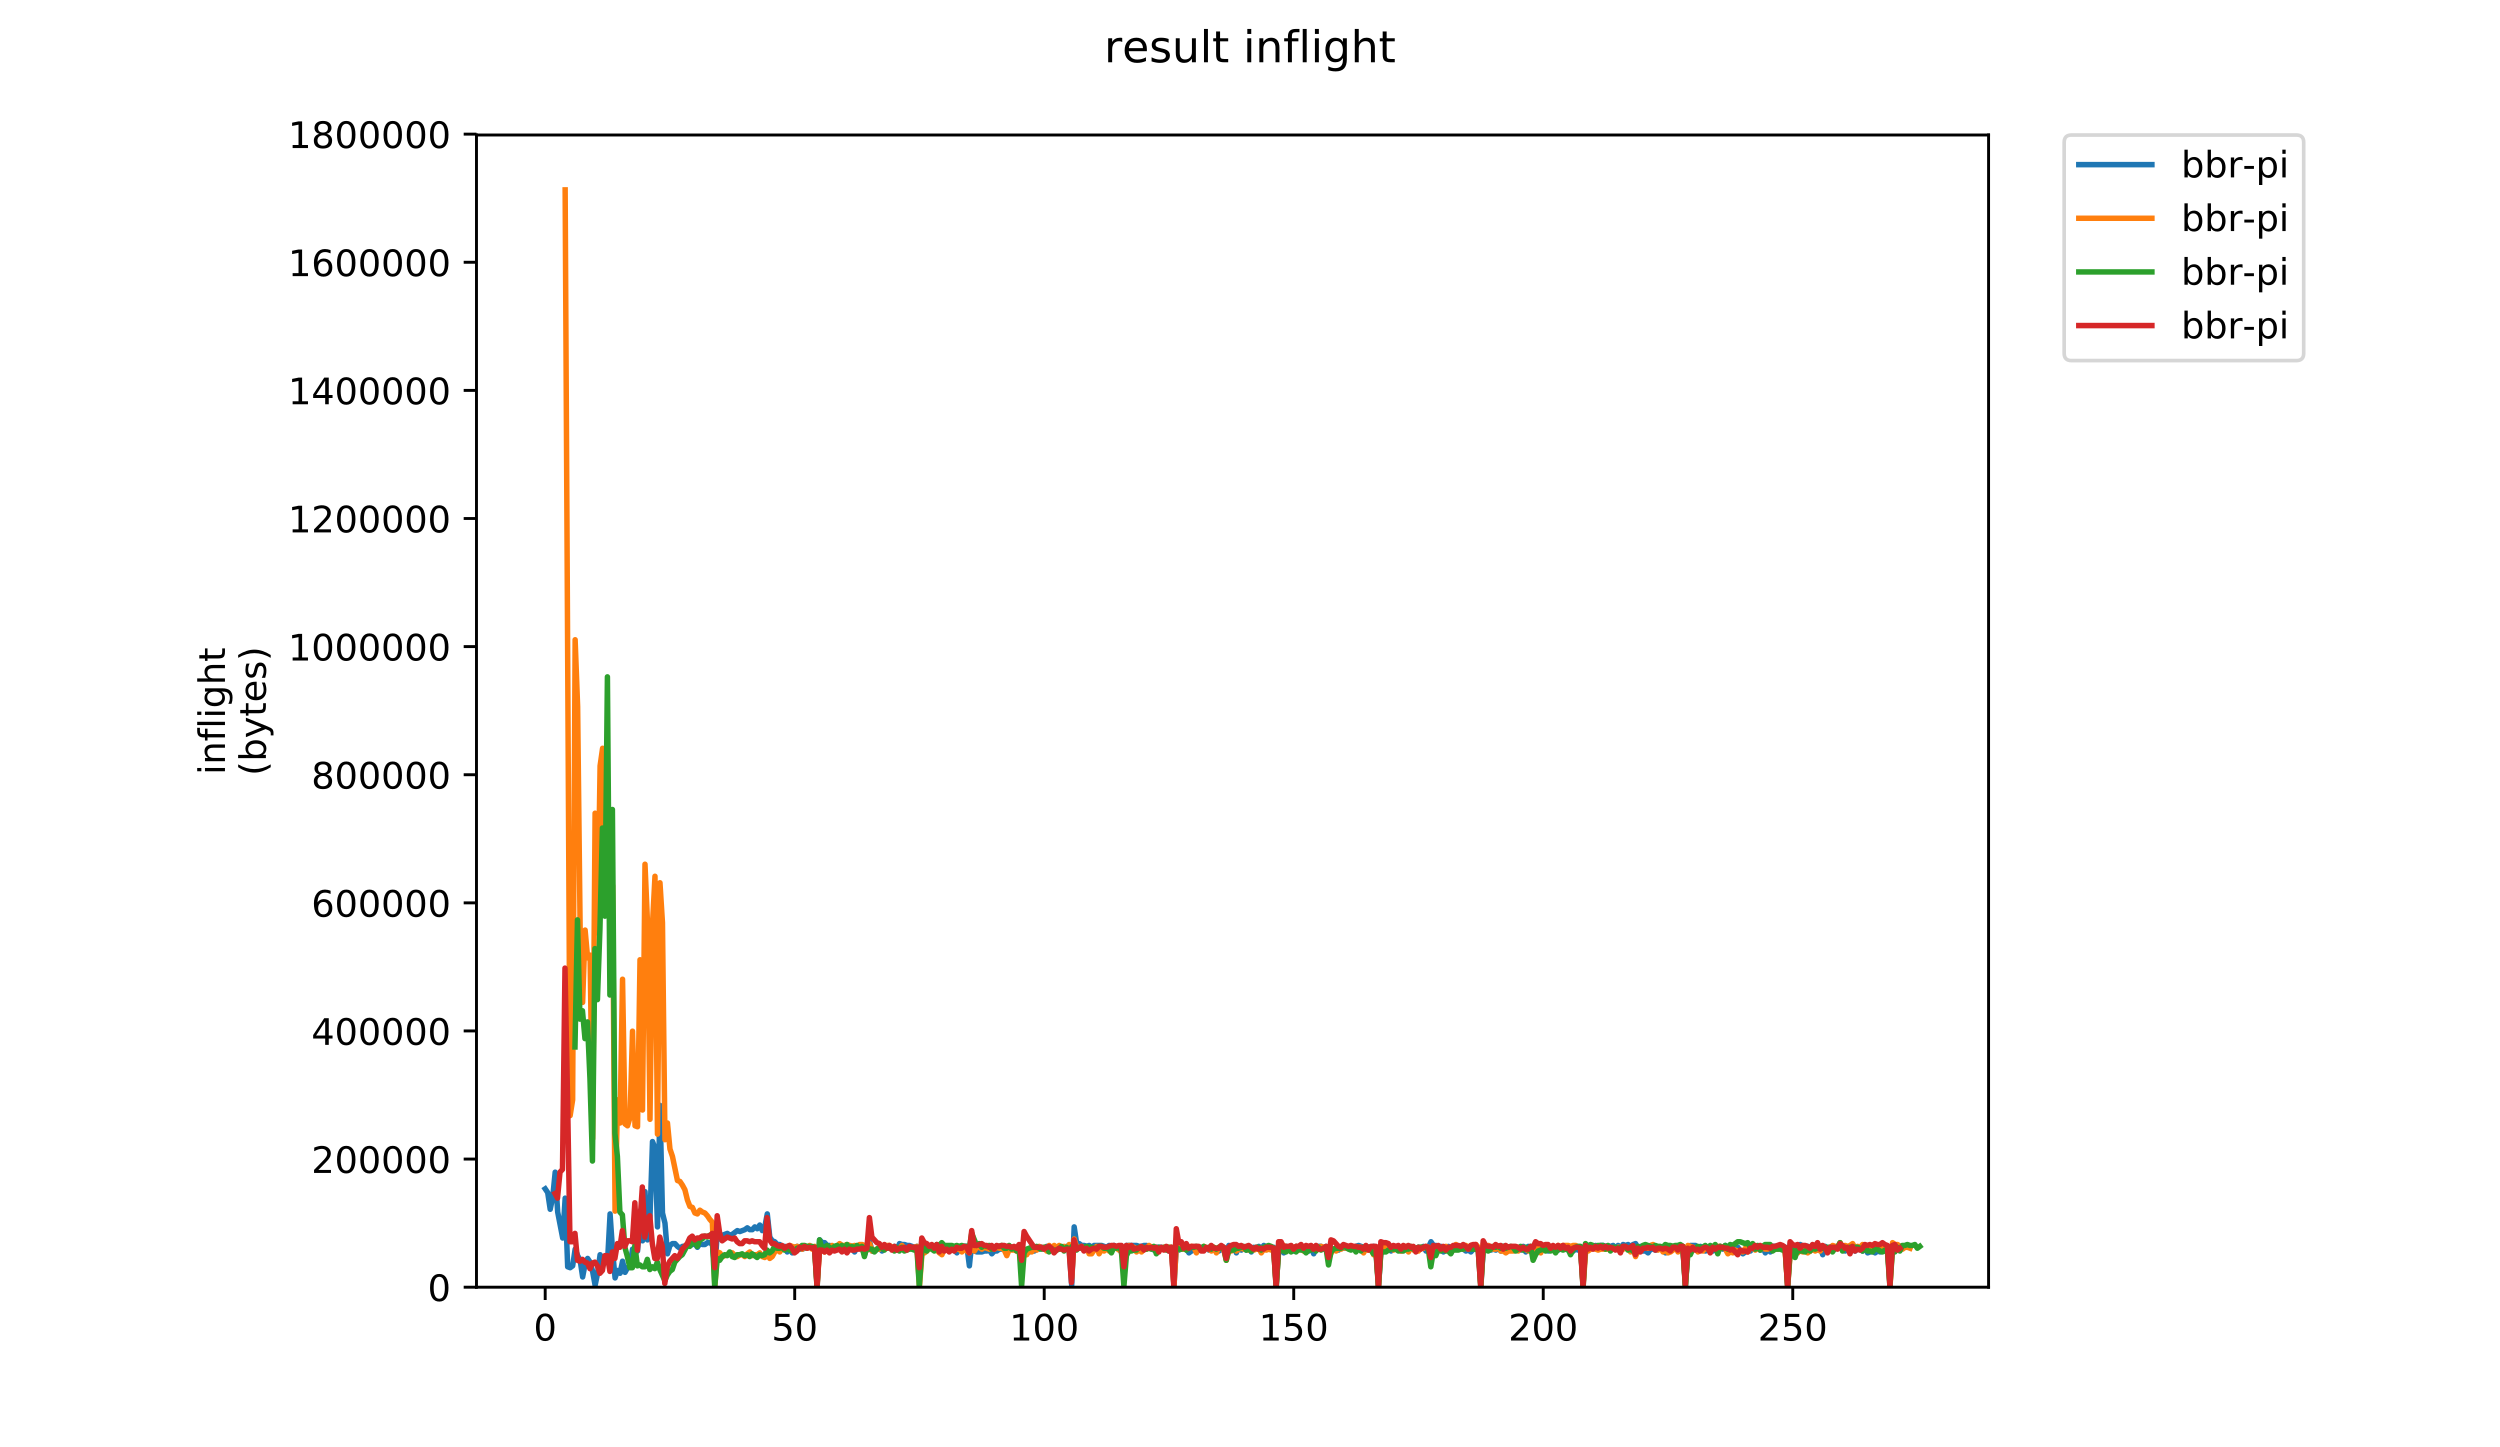 <?xml version="1.0" encoding="utf-8" standalone="no"?>
<!DOCTYPE svg PUBLIC "-//W3C//DTD SVG 1.1//EN"
  "http://www.w3.org/Graphics/SVG/1.1/DTD/svg11.dtd">
<!-- Created with matplotlib (https://matplotlib.org/) -->
<svg height="396pt" version="1.1" viewBox="0 0 684 396" width="684pt" xmlns="http://www.w3.org/2000/svg" xmlns:xlink="http://www.w3.org/1999/xlink">
 <defs>
  <style type="text/css">
*{stroke-linecap:butt;stroke-linejoin:round;}
  </style>
 </defs>
 <g id="figure_1">
  <g id="patch_1">
   <path d="M 0 396 
L 684 396 
L 684 0 
L 0 0 
z
" style="fill:#ffffff;"/>
  </g>
  <g id="axes_1">
   <g id="patch_2">
    <path d="M 130.364 352.174 
L 544.074 352.174 
L 544.074 36.944 
L 130.364 36.944 
z
" style="fill:#ffffff;"/>
   </g>
   <g id="matplotlib.axis_1">
    <g id="xtick_1">
     <g id="line2d_1">
      <defs>
       <path d="M 0 0 
L 0 3.5 
" id="m5d9eb7a161" style="stroke:#000000;stroke-width:0.8;"/>
      </defs>
      <g>
       <use style="stroke:#000000;stroke-width:0.8;" x="149.165" xlink:href="#m5d9eb7a161" y="352.174"/>
      </g>
     </g>
     <g id="text_1">
      <!-- 0 -->
      <defs>
       <path d="M 31.781 66.406 
Q 24.172 66.406 20.328 58.906 
Q 16.5 51.422 16.5 36.375 
Q 16.5 21.391 20.328 13.891 
Q 24.172 6.391 31.781 6.391 
Q 39.453 6.391 43.281 13.891 
Q 47.125 21.391 47.125 36.375 
Q 47.125 51.422 43.281 58.906 
Q 39.453 66.406 31.781 66.406 
z
M 31.781 74.219 
Q 44.047 74.219 50.516 64.516 
Q 56.984 54.828 56.984 36.375 
Q 56.984 17.969 50.516 8.266 
Q 44.047 -1.422 31.781 -1.422 
Q 19.531 -1.422 13.062 8.266 
Q 6.594 17.969 6.594 36.375 
Q 6.594 54.828 13.062 64.516 
Q 19.531 74.219 31.781 74.219 
z
" id="DejaVuSans-48"/>
      </defs>
      <g transform="translate(145.983 366.773)scale(0.1 -0.1)">
       <use xlink:href="#DejaVuSans-48"/>
      </g>
     </g>
    </g>
    <g id="xtick_2">
     <g id="line2d_2">
      <g>
       <use style="stroke:#000000;stroke-width:0.8;" x="217.431" xlink:href="#m5d9eb7a161" y="352.174"/>
      </g>
     </g>
     <g id="text_2">
      <!-- 50 -->
      <defs>
       <path d="M 10.797 72.906 
L 49.516 72.906 
L 49.516 64.594 
L 19.828 64.594 
L 19.828 46.734 
Q 21.969 47.469 24.109 47.828 
Q 26.266 48.188 28.422 48.188 
Q 40.625 48.188 47.75 41.5 
Q 54.891 34.812 54.891 23.391 
Q 54.891 11.625 47.562 5.094 
Q 40.234 -1.422 26.906 -1.422 
Q 22.312 -1.422 17.547 -0.641 
Q 12.797 0.141 7.719 1.703 
L 7.719 11.625 
Q 12.109 9.234 16.797 8.062 
Q 21.484 6.891 26.703 6.891 
Q 35.156 6.891 40.078 11.328 
Q 45.016 15.766 45.016 23.391 
Q 45.016 31 40.078 35.438 
Q 35.156 39.891 26.703 39.891 
Q 22.75 39.891 18.812 39.016 
Q 14.891 38.141 10.797 36.281 
z
" id="DejaVuSans-53"/>
      </defs>
      <g transform="translate(211.069 366.773)scale(0.1 -0.1)">
       <use xlink:href="#DejaVuSans-53"/>
       <use x="63.623" xlink:href="#DejaVuSans-48"/>
      </g>
     </g>
    </g>
    <g id="xtick_3">
     <g id="line2d_3">
      <g>
       <use style="stroke:#000000;stroke-width:0.8;" x="285.697" xlink:href="#m5d9eb7a161" y="352.174"/>
      </g>
     </g>
     <g id="text_3">
      <!-- 100 -->
      <defs>
       <path d="M 12.406 8.297 
L 28.516 8.297 
L 28.516 63.922 
L 10.984 60.406 
L 10.984 69.391 
L 28.422 72.906 
L 38.281 72.906 
L 38.281 8.297 
L 54.391 8.297 
L 54.391 0 
L 12.406 0 
z
" id="DejaVuSans-49"/>
      </defs>
      <g transform="translate(276.154 366.773)scale(0.1 -0.1)">
       <use xlink:href="#DejaVuSans-49"/>
       <use x="63.623" xlink:href="#DejaVuSans-48"/>
       <use x="127.246" xlink:href="#DejaVuSans-48"/>
      </g>
     </g>
    </g>
    <g id="xtick_4">
     <g id="line2d_4">
      <g>
       <use style="stroke:#000000;stroke-width:0.8;" x="353.964" xlink:href="#m5d9eb7a161" y="352.174"/>
      </g>
     </g>
     <g id="text_4">
      <!-- 150 -->
      <g transform="translate(344.42 366.773)scale(0.1 -0.1)">
       <use xlink:href="#DejaVuSans-49"/>
       <use x="63.623" xlink:href="#DejaVuSans-53"/>
       <use x="127.246" xlink:href="#DejaVuSans-48"/>
      </g>
     </g>
    </g>
    <g id="xtick_5">
     <g id="line2d_5">
      <g>
       <use style="stroke:#000000;stroke-width:0.8;" x="422.23" xlink:href="#m5d9eb7a161" y="352.174"/>
      </g>
     </g>
     <g id="text_5">
      <!-- 200 -->
      <defs>
       <path d="M 19.188 8.297 
L 53.609 8.297 
L 53.609 0 
L 7.328 0 
L 7.328 8.297 
Q 12.938 14.109 22.625 23.891 
Q 32.328 33.688 34.812 36.531 
Q 39.547 41.844 41.422 45.531 
Q 43.312 49.219 43.312 52.781 
Q 43.312 58.594 39.234 62.25 
Q 35.156 65.922 28.609 65.922 
Q 23.969 65.922 18.812 64.312 
Q 13.672 62.703 7.812 59.422 
L 7.812 69.391 
Q 13.766 71.781 18.938 73 
Q 24.125 74.219 28.422 74.219 
Q 39.75 74.219 46.484 68.547 
Q 53.219 62.891 53.219 53.422 
Q 53.219 48.922 51.531 44.891 
Q 49.859 40.875 45.406 35.406 
Q 44.188 33.984 37.641 27.219 
Q 31.109 20.453 19.188 8.297 
z
" id="DejaVuSans-50"/>
      </defs>
      <g transform="translate(412.687 366.773)scale(0.1 -0.1)">
       <use xlink:href="#DejaVuSans-50"/>
       <use x="63.623" xlink:href="#DejaVuSans-48"/>
       <use x="127.246" xlink:href="#DejaVuSans-48"/>
      </g>
     </g>
    </g>
    <g id="xtick_6">
     <g id="line2d_6">
      <g>
       <use style="stroke:#000000;stroke-width:0.8;" x="490.497" xlink:href="#m5d9eb7a161" y="352.174"/>
      </g>
     </g>
     <g id="text_6">
      <!-- 250 -->
      <g transform="translate(480.953 366.773)scale(0.1 -0.1)">
       <use xlink:href="#DejaVuSans-50"/>
       <use x="63.623" xlink:href="#DejaVuSans-53"/>
       <use x="127.246" xlink:href="#DejaVuSans-48"/>
      </g>
     </g>
    </g>
   </g>
   <g id="matplotlib.axis_2">
    <g id="ytick_1">
     <g id="line2d_7">
      <defs>
       <path d="M 0 0 
L -3.5 0 
" id="m4701554dcf" style="stroke:#000000;stroke-width:0.8;"/>
      </defs>
      <g>
       <use style="stroke:#000000;stroke-width:0.8;" x="130.364" xlink:href="#m4701554dcf" y="352.174"/>
      </g>
     </g>
     <g id="text_7">
      <!-- 0 -->
      <g transform="translate(117.001 355.973)scale(0.1 -0.1)">
       <use xlink:href="#DejaVuSans-48"/>
      </g>
     </g>
    </g>
    <g id="ytick_2">
     <g id="line2d_8">
      <g>
       <use style="stroke:#000000;stroke-width:0.8;" x="130.364" xlink:href="#m4701554dcf" y="317.122"/>
      </g>
     </g>
     <g id="text_8">
      <!-- 200000 -->
      <g transform="translate(85.189 320.921)scale(0.1 -0.1)">
       <use xlink:href="#DejaVuSans-50"/>
       <use x="63.623" xlink:href="#DejaVuSans-48"/>
       <use x="127.246" xlink:href="#DejaVuSans-48"/>
       <use x="190.869" xlink:href="#DejaVuSans-48"/>
       <use x="254.492" xlink:href="#DejaVuSans-48"/>
       <use x="318.115" xlink:href="#DejaVuSans-48"/>
      </g>
     </g>
    </g>
    <g id="ytick_3">
     <g id="line2d_9">
      <g>
       <use style="stroke:#000000;stroke-width:0.8;" x="130.364" xlink:href="#m4701554dcf" y="282.07"/>
      </g>
     </g>
     <g id="text_9">
      <!-- 400000 -->
      <defs>
       <path d="M 37.797 64.312 
L 12.891 25.391 
L 37.797 25.391 
z
M 35.203 72.906 
L 47.609 72.906 
L 47.609 25.391 
L 58.016 25.391 
L 58.016 17.188 
L 47.609 17.188 
L 47.609 0 
L 37.797 0 
L 37.797 17.188 
L 4.891 17.188 
L 4.891 26.703 
z
" id="DejaVuSans-52"/>
      </defs>
      <g transform="translate(85.189 285.869)scale(0.1 -0.1)">
       <use xlink:href="#DejaVuSans-52"/>
       <use x="63.623" xlink:href="#DejaVuSans-48"/>
       <use x="127.246" xlink:href="#DejaVuSans-48"/>
       <use x="190.869" xlink:href="#DejaVuSans-48"/>
       <use x="254.492" xlink:href="#DejaVuSans-48"/>
       <use x="318.115" xlink:href="#DejaVuSans-48"/>
      </g>
     </g>
    </g>
    <g id="ytick_4">
     <g id="line2d_10">
      <g>
       <use style="stroke:#000000;stroke-width:0.8;" x="130.364" xlink:href="#m4701554dcf" y="247.018"/>
      </g>
     </g>
     <g id="text_10">
      <!-- 600000 -->
      <defs>
       <path d="M 33.016 40.375 
Q 26.375 40.375 22.484 35.828 
Q 18.609 31.297 18.609 23.391 
Q 18.609 15.531 22.484 10.953 
Q 26.375 6.391 33.016 6.391 
Q 39.656 6.391 43.531 10.953 
Q 47.406 15.531 47.406 23.391 
Q 47.406 31.297 43.531 35.828 
Q 39.656 40.375 33.016 40.375 
z
M 52.594 71.297 
L 52.594 62.312 
Q 48.875 64.062 45.094 64.984 
Q 41.312 65.922 37.594 65.922 
Q 27.828 65.922 22.672 59.328 
Q 17.531 52.734 16.797 39.406 
Q 19.672 43.656 24.016 45.922 
Q 28.375 48.188 33.594 48.188 
Q 44.578 48.188 50.953 41.516 
Q 57.328 34.859 57.328 23.391 
Q 57.328 12.156 50.688 5.359 
Q 44.047 -1.422 33.016 -1.422 
Q 20.359 -1.422 13.672 8.266 
Q 6.984 17.969 6.984 36.375 
Q 6.984 53.656 15.188 63.938 
Q 23.391 74.219 37.203 74.219 
Q 40.922 74.219 44.703 73.484 
Q 48.484 72.75 52.594 71.297 
z
" id="DejaVuSans-54"/>
      </defs>
      <g transform="translate(85.189 250.817)scale(0.1 -0.1)">
       <use xlink:href="#DejaVuSans-54"/>
       <use x="63.623" xlink:href="#DejaVuSans-48"/>
       <use x="127.246" xlink:href="#DejaVuSans-48"/>
       <use x="190.869" xlink:href="#DejaVuSans-48"/>
       <use x="254.492" xlink:href="#DejaVuSans-48"/>
       <use x="318.115" xlink:href="#DejaVuSans-48"/>
      </g>
     </g>
    </g>
    <g id="ytick_5">
     <g id="line2d_11">
      <g>
       <use style="stroke:#000000;stroke-width:0.8;" x="130.364" xlink:href="#m4701554dcf" y="211.965"/>
      </g>
     </g>
     <g id="text_11">
      <!-- 800000 -->
      <defs>
       <path d="M 31.781 34.625 
Q 24.75 34.625 20.719 30.859 
Q 16.703 27.094 16.703 20.516 
Q 16.703 13.922 20.719 10.156 
Q 24.75 6.391 31.781 6.391 
Q 38.812 6.391 42.859 10.172 
Q 46.922 13.969 46.922 20.516 
Q 46.922 27.094 42.891 30.859 
Q 38.875 34.625 31.781 34.625 
z
M 21.922 38.812 
Q 15.578 40.375 12.031 44.719 
Q 8.5 49.078 8.5 55.328 
Q 8.5 64.062 14.719 69.141 
Q 20.953 74.219 31.781 74.219 
Q 42.672 74.219 48.875 69.141 
Q 55.078 64.062 55.078 55.328 
Q 55.078 49.078 51.531 44.719 
Q 48 40.375 41.703 38.812 
Q 48.828 37.156 52.797 32.312 
Q 56.781 27.484 56.781 20.516 
Q 56.781 9.906 50.312 4.234 
Q 43.844 -1.422 31.781 -1.422 
Q 19.734 -1.422 13.25 4.234 
Q 6.781 9.906 6.781 20.516 
Q 6.781 27.484 10.781 32.312 
Q 14.797 37.156 21.922 38.812 
z
M 18.312 54.391 
Q 18.312 48.734 21.844 45.562 
Q 25.391 42.391 31.781 42.391 
Q 38.141 42.391 41.719 45.562 
Q 45.312 48.734 45.312 54.391 
Q 45.312 60.062 41.719 63.234 
Q 38.141 66.406 31.781 66.406 
Q 25.391 66.406 21.844 63.234 
Q 18.312 60.062 18.312 54.391 
z
" id="DejaVuSans-56"/>
      </defs>
      <g transform="translate(85.189 215.765)scale(0.1 -0.1)">
       <use xlink:href="#DejaVuSans-56"/>
       <use x="63.623" xlink:href="#DejaVuSans-48"/>
       <use x="127.246" xlink:href="#DejaVuSans-48"/>
       <use x="190.869" xlink:href="#DejaVuSans-48"/>
       <use x="254.492" xlink:href="#DejaVuSans-48"/>
       <use x="318.115" xlink:href="#DejaVuSans-48"/>
      </g>
     </g>
    </g>
    <g id="ytick_6">
     <g id="line2d_12">
      <g>
       <use style="stroke:#000000;stroke-width:0.8;" x="130.364" xlink:href="#m4701554dcf" y="176.913"/>
      </g>
     </g>
     <g id="text_12">
      <!-- 1000000 -->
      <g transform="translate(78.826 180.713)scale(0.1 -0.1)">
       <use xlink:href="#DejaVuSans-49"/>
       <use x="63.623" xlink:href="#DejaVuSans-48"/>
       <use x="127.246" xlink:href="#DejaVuSans-48"/>
       <use x="190.869" xlink:href="#DejaVuSans-48"/>
       <use x="254.492" xlink:href="#DejaVuSans-48"/>
       <use x="318.115" xlink:href="#DejaVuSans-48"/>
       <use x="381.738" xlink:href="#DejaVuSans-48"/>
      </g>
     </g>
    </g>
    <g id="ytick_7">
     <g id="line2d_13">
      <g>
       <use style="stroke:#000000;stroke-width:0.8;" x="130.364" xlink:href="#m4701554dcf" y="141.861"/>
      </g>
     </g>
     <g id="text_13">
      <!-- 1200000 -->
      <g transform="translate(78.826 145.66)scale(0.1 -0.1)">
       <use xlink:href="#DejaVuSans-49"/>
       <use x="63.623" xlink:href="#DejaVuSans-50"/>
       <use x="127.246" xlink:href="#DejaVuSans-48"/>
       <use x="190.869" xlink:href="#DejaVuSans-48"/>
       <use x="254.492" xlink:href="#DejaVuSans-48"/>
       <use x="318.115" xlink:href="#DejaVuSans-48"/>
       <use x="381.738" xlink:href="#DejaVuSans-48"/>
      </g>
     </g>
    </g>
    <g id="ytick_8">
     <g id="line2d_14">
      <g>
       <use style="stroke:#000000;stroke-width:0.8;" x="130.364" xlink:href="#m4701554dcf" y="106.809"/>
      </g>
     </g>
     <g id="text_14">
      <!-- 1400000 -->
      <g transform="translate(78.826 110.608)scale(0.1 -0.1)">
       <use xlink:href="#DejaVuSans-49"/>
       <use x="63.623" xlink:href="#DejaVuSans-52"/>
       <use x="127.246" xlink:href="#DejaVuSans-48"/>
       <use x="190.869" xlink:href="#DejaVuSans-48"/>
       <use x="254.492" xlink:href="#DejaVuSans-48"/>
       <use x="318.115" xlink:href="#DejaVuSans-48"/>
       <use x="381.738" xlink:href="#DejaVuSans-48"/>
      </g>
     </g>
    </g>
    <g id="ytick_9">
     <g id="line2d_15">
      <g>
       <use style="stroke:#000000;stroke-width:0.8;" x="130.364" xlink:href="#m4701554dcf" y="71.757"/>
      </g>
     </g>
     <g id="text_15">
      <!-- 1600000 -->
      <g transform="translate(78.826 75.556)scale(0.1 -0.1)">
       <use xlink:href="#DejaVuSans-49"/>
       <use x="63.623" xlink:href="#DejaVuSans-54"/>
       <use x="127.246" xlink:href="#DejaVuSans-48"/>
       <use x="190.869" xlink:href="#DejaVuSans-48"/>
       <use x="254.492" xlink:href="#DejaVuSans-48"/>
       <use x="318.115" xlink:href="#DejaVuSans-48"/>
       <use x="381.738" xlink:href="#DejaVuSans-48"/>
      </g>
     </g>
    </g>
    <g id="ytick_10">
     <g id="line2d_16">
      <g>
       <use style="stroke:#000000;stroke-width:0.8;" x="130.364" xlink:href="#m4701554dcf" y="36.705"/>
      </g>
     </g>
     <g id="text_16">
      <!-- 1800000 -->
      <g transform="translate(78.826 40.504)scale(0.1 -0.1)">
       <use xlink:href="#DejaVuSans-49"/>
       <use x="63.623" xlink:href="#DejaVuSans-56"/>
       <use x="127.246" xlink:href="#DejaVuSans-48"/>
       <use x="190.869" xlink:href="#DejaVuSans-48"/>
       <use x="254.492" xlink:href="#DejaVuSans-48"/>
       <use x="318.115" xlink:href="#DejaVuSans-48"/>
       <use x="381.738" xlink:href="#DejaVuSans-48"/>
      </g>
     </g>
    </g>
    <g id="text_17">
     <!-- inflight -->
     <defs>
      <path d="M 9.422 54.688 
L 18.406 54.688 
L 18.406 0 
L 9.422 0 
z
M 9.422 75.984 
L 18.406 75.984 
L 18.406 64.594 
L 9.422 64.594 
z
" id="DejaVuSans-105"/>
      <path d="M 54.891 33.016 
L 54.891 0 
L 45.906 0 
L 45.906 32.719 
Q 45.906 40.484 42.875 44.328 
Q 39.844 48.188 33.797 48.188 
Q 26.516 48.188 22.312 43.547 
Q 18.109 38.922 18.109 30.906 
L 18.109 0 
L 9.078 0 
L 9.078 54.688 
L 18.109 54.688 
L 18.109 46.188 
Q 21.344 51.125 25.703 53.562 
Q 30.078 56 35.797 56 
Q 45.219 56 50.047 50.172 
Q 54.891 44.344 54.891 33.016 
z
" id="DejaVuSans-110"/>
      <path d="M 37.109 75.984 
L 37.109 68.5 
L 28.516 68.5 
Q 23.688 68.5 21.797 66.547 
Q 19.922 64.594 19.922 59.516 
L 19.922 54.688 
L 34.719 54.688 
L 34.719 47.703 
L 19.922 47.703 
L 19.922 0 
L 10.891 0 
L 10.891 47.703 
L 2.297 47.703 
L 2.297 54.688 
L 10.891 54.688 
L 10.891 58.5 
Q 10.891 67.625 15.141 71.797 
Q 19.391 75.984 28.609 75.984 
z
" id="DejaVuSans-102"/>
      <path d="M 9.422 75.984 
L 18.406 75.984 
L 18.406 0 
L 9.422 0 
z
" id="DejaVuSans-108"/>
      <path d="M 45.406 27.984 
Q 45.406 37.75 41.375 43.109 
Q 37.359 48.484 30.078 48.484 
Q 22.859 48.484 18.828 43.109 
Q 14.797 37.75 14.797 27.984 
Q 14.797 18.266 18.828 12.891 
Q 22.859 7.516 30.078 7.516 
Q 37.359 7.516 41.375 12.891 
Q 45.406 18.266 45.406 27.984 
z
M 54.391 6.781 
Q 54.391 -7.172 48.188 -13.984 
Q 42 -20.797 29.203 -20.797 
Q 24.469 -20.797 20.266 -20.094 
Q 16.062 -19.391 12.109 -17.922 
L 12.109 -9.188 
Q 16.062 -11.328 19.922 -12.344 
Q 23.781 -13.375 27.781 -13.375 
Q 36.625 -13.375 41.016 -8.766 
Q 45.406 -4.156 45.406 5.172 
L 45.406 9.625 
Q 42.625 4.781 38.281 2.391 
Q 33.938 0 27.875 0 
Q 17.828 0 11.672 7.656 
Q 5.516 15.328 5.516 27.984 
Q 5.516 40.672 11.672 48.328 
Q 17.828 56 27.875 56 
Q 33.938 56 38.281 53.609 
Q 42.625 51.219 45.406 46.391 
L 45.406 54.688 
L 54.391 54.688 
z
" id="DejaVuSans-103"/>
      <path d="M 54.891 33.016 
L 54.891 0 
L 45.906 0 
L 45.906 32.719 
Q 45.906 40.484 42.875 44.328 
Q 39.844 48.188 33.797 48.188 
Q 26.516 48.188 22.312 43.547 
Q 18.109 38.922 18.109 30.906 
L 18.109 0 
L 9.078 0 
L 9.078 75.984 
L 18.109 75.984 
L 18.109 46.188 
Q 21.344 51.125 25.703 53.562 
Q 30.078 56 35.797 56 
Q 45.219 56 50.047 50.172 
Q 54.891 44.344 54.891 33.016 
z
" id="DejaVuSans-104"/>
      <path d="M 18.312 70.219 
L 18.312 54.688 
L 36.812 54.688 
L 36.812 47.703 
L 18.312 47.703 
L 18.312 18.016 
Q 18.312 11.328 20.141 9.422 
Q 21.969 7.516 27.594 7.516 
L 36.812 7.516 
L 36.812 0 
L 27.594 0 
Q 17.188 0 13.234 3.875 
Q 9.281 7.766 9.281 18.016 
L 9.281 47.703 
L 2.688 47.703 
L 2.688 54.688 
L 9.281 54.688 
L 9.281 70.219 
z
" id="DejaVuSans-116"/>
     </defs>
     <g transform="translate(61.549 211.958)rotate(-90)scale(0.1 -0.1)">
      <use xlink:href="#DejaVuSans-105"/>
      <use x="27.783" xlink:href="#DejaVuSans-110"/>
      <use x="91.162" xlink:href="#DejaVuSans-102"/>
      <use x="126.367" xlink:href="#DejaVuSans-108"/>
      <use x="154.15" xlink:href="#DejaVuSans-105"/>
      <use x="181.934" xlink:href="#DejaVuSans-103"/>
      <use x="245.41" xlink:href="#DejaVuSans-104"/>
      <use x="308.789" xlink:href="#DejaVuSans-116"/>
     </g>
     <!-- (bytes) -->
     <defs>
      <path d="M 31 75.875 
Q 24.469 64.656 21.281 53.656 
Q 18.109 42.672 18.109 31.391 
Q 18.109 20.125 21.312 9.062 
Q 24.516 -2 31 -13.188 
L 23.188 -13.188 
Q 15.875 -1.703 12.234 9.375 
Q 8.594 20.453 8.594 31.391 
Q 8.594 42.281 12.203 53.312 
Q 15.828 64.359 23.188 75.875 
z
" id="DejaVuSans-40"/>
      <path d="M 48.688 27.297 
Q 48.688 37.203 44.609 42.844 
Q 40.531 48.484 33.406 48.484 
Q 26.266 48.484 22.188 42.844 
Q 18.109 37.203 18.109 27.297 
Q 18.109 17.391 22.188 11.75 
Q 26.266 6.109 33.406 6.109 
Q 40.531 6.109 44.609 11.75 
Q 48.688 17.391 48.688 27.297 
z
M 18.109 46.391 
Q 20.953 51.266 25.266 53.625 
Q 29.594 56 35.594 56 
Q 45.562 56 51.781 48.094 
Q 58.016 40.188 58.016 27.297 
Q 58.016 14.406 51.781 6.484 
Q 45.562 -1.422 35.594 -1.422 
Q 29.594 -1.422 25.266 0.953 
Q 20.953 3.328 18.109 8.203 
L 18.109 0 
L 9.078 0 
L 9.078 75.984 
L 18.109 75.984 
z
" id="DejaVuSans-98"/>
      <path d="M 32.172 -5.078 
Q 28.375 -14.844 24.75 -17.812 
Q 21.141 -20.797 15.094 -20.797 
L 7.906 -20.797 
L 7.906 -13.281 
L 13.188 -13.281 
Q 16.891 -13.281 18.938 -11.516 
Q 21 -9.766 23.484 -3.219 
L 25.094 0.875 
L 2.984 54.688 
L 12.5 54.688 
L 29.594 11.922 
L 46.688 54.688 
L 56.203 54.688 
z
" id="DejaVuSans-121"/>
      <path d="M 56.203 29.594 
L 56.203 25.203 
L 14.891 25.203 
Q 15.484 15.922 20.484 11.062 
Q 25.484 6.203 34.422 6.203 
Q 39.594 6.203 44.453 7.469 
Q 49.312 8.734 54.109 11.281 
L 54.109 2.781 
Q 49.266 0.734 44.188 -0.344 
Q 39.109 -1.422 33.891 -1.422 
Q 20.797 -1.422 13.156 6.188 
Q 5.516 13.812 5.516 26.812 
Q 5.516 40.234 12.766 48.109 
Q 20.016 56 32.328 56 
Q 43.359 56 49.781 48.891 
Q 56.203 41.797 56.203 29.594 
z
M 47.219 32.234 
Q 47.125 39.594 43.094 43.984 
Q 39.062 48.391 32.422 48.391 
Q 24.906 48.391 20.391 44.141 
Q 15.875 39.891 15.188 32.172 
z
" id="DejaVuSans-101"/>
      <path d="M 44.281 53.078 
L 44.281 44.578 
Q 40.484 46.531 36.375 47.5 
Q 32.281 48.484 27.875 48.484 
Q 21.188 48.484 17.844 46.438 
Q 14.5 44.391 14.5 40.281 
Q 14.5 37.156 16.891 35.375 
Q 19.281 33.594 26.516 31.984 
L 29.594 31.297 
Q 39.156 29.25 43.188 25.516 
Q 47.219 21.781 47.219 15.094 
Q 47.219 7.469 41.188 3.016 
Q 35.156 -1.422 24.609 -1.422 
Q 20.219 -1.422 15.453 -0.562 
Q 10.688 0.297 5.422 2 
L 5.422 11.281 
Q 10.406 8.688 15.234 7.391 
Q 20.062 6.109 24.812 6.109 
Q 31.156 6.109 34.562 8.281 
Q 37.984 10.453 37.984 14.406 
Q 37.984 18.062 35.516 20.016 
Q 33.062 21.969 24.703 23.781 
L 21.578 24.516 
Q 13.234 26.266 9.516 29.906 
Q 5.812 33.547 5.812 39.891 
Q 5.812 47.609 11.281 51.797 
Q 16.75 56 26.812 56 
Q 31.781 56 36.172 55.266 
Q 40.578 54.547 44.281 53.078 
z
" id="DejaVuSans-115"/>
      <path d="M 8.016 75.875 
L 15.828 75.875 
Q 23.141 64.359 26.781 53.312 
Q 30.422 42.281 30.422 31.391 
Q 30.422 20.453 26.781 9.375 
Q 23.141 -1.703 15.828 -13.188 
L 8.016 -13.188 
Q 14.5 -2 17.703 9.062 
Q 20.906 20.125 20.906 31.391 
Q 20.906 42.672 17.703 53.656 
Q 14.5 64.656 8.016 75.875 
z
" id="DejaVuSans-41"/>
     </defs>
     <g transform="translate(72.747 212.236)rotate(-90)scale(0.1 -0.1)">
      <use xlink:href="#DejaVuSans-40"/>
      <use x="39.014" xlink:href="#DejaVuSans-98"/>
      <use x="102.49" xlink:href="#DejaVuSans-121"/>
      <use x="161.67" xlink:href="#DejaVuSans-116"/>
      <use x="200.879" xlink:href="#DejaVuSans-101"/>
      <use x="262.402" xlink:href="#DejaVuSans-115"/>
      <use x="314.502" xlink:href="#DejaVuSans-41"/>
     </g>
    </g>
   </g>
   <g id="line2d_17">
    <path clip-path="url(#p7988c250a1)" d="M 149.169 325.274 
L 149.851 326.289 
L 150.534 330.857 
L 151.217 327.558 
L 151.899 320.706 
L 152.582 331.618 
L 153.947 338.724 
L 154.63 327.812 
L 155.313 346.591 
L 155.995 346.845 
L 156.678 346.337 
L 157.361 341.769 
L 158.043 343.546 
L 158.726 344.815 
L 159.409 349.383 
L 160.091 345.83 
L 160.774 344.307 
L 161.457 345.322 
L 162.139 347.86 
L 162.822 351.667 
L 163.505 348.368 
L 164.187 343.292 
L 164.87 344.561 
L 165.553 344.815 
L 166.235 344.815 
L 166.918 332.126 
L 167.601 342.277 
L 168.283 349.636 
L 168.966 347.606 
L 169.649 348.368 
L 170.331 345.068 
L 171.014 348.114 
L 171.697 346.845 
L 172.379 346.337 
L 173.062 341.769 
L 173.745 342.277 
L 174.427 342.277 
L 175.11 331.364 
L 175.793 339.485 
L 176.475 326.035 
L 177.158 339.232 
L 177.841 332.887 
L 178.523 312.331 
L 179.206 314.108 
L 179.889 335.679 
L 180.571 302.434 
L 181.254 331.872 
L 181.937 334.664 
L 182.619 343.038 
L 183.302 340.754 
L 183.985 340.247 
L 184.667 340.247 
L 185.35 341.008 
L 186.033 341.516 
L 186.715 341.008 
L 188.081 341.008 
L 190.129 340.247 
L 190.811 341.262 
L 191.494 340.247 
L 192.177 340.5 
L 192.859 340.5 
L 193.542 339.993 
L 194.225 339.993 
L 194.907 340.5 
L 195.59 347.352 
L 196.273 336.694 
L 196.955 338.978 
L 197.638 337.963 
L 199.003 337.455 
L 199.686 337.963 
L 200.369 337.709 
L 201.734 336.694 
L 202.417 336.948 
L 203.782 336.44 
L 204.465 335.932 
L 205.147 336.44 
L 205.83 336.44 
L 206.513 335.679 
L 207.195 336.186 
L 207.878 335.171 
L 208.561 336.694 
L 209.243 335.679 
L 209.926 332.126 
L 210.609 338.47 
L 211.291 339.485 
L 211.974 339.739 
L 212.657 340.5 
L 213.339 340.5 
L 214.022 341.769 
L 214.705 341.008 
L 215.387 342.531 
L 216.07 341.262 
L 216.753 342.784 
L 217.435 341.262 
L 218.118 341.008 
L 218.8 341.769 
L 219.483 341.769 
L 220.848 341.262 
L 221.531 341.262 
L 222.214 341.516 
L 222.896 341.262 
L 223.579 351.92 
L 224.262 339.232 
L 224.944 339.993 
L 225.627 339.993 
L 226.31 340.754 
L 226.992 340.754 
L 229.04 341.516 
L 229.723 341.262 
L 230.406 341.262 
L 231.088 341.008 
L 231.771 341.262 
L 232.454 341.769 
L 233.136 341.516 
L 233.819 342.531 
L 234.502 341.262 
L 235.184 341.008 
L 235.867 341.516 
L 236.55 343.292 
L 237.232 341.262 
L 237.915 339.739 
L 238.598 342.277 
L 239.28 342.277 
L 239.963 341.769 
L 240.646 341.516 
L 241.328 342.277 
L 242.011 341.516 
L 242.694 341.516 
L 243.376 341.262 
L 244.059 341.516 
L 244.742 341.008 
L 245.424 342.023 
L 246.107 340.247 
L 246.79 340.5 
L 247.472 340.5 
L 248.155 340.754 
L 248.838 340.754 
L 250.203 341.262 
L 250.886 341.008 
L 251.568 347.86 
L 252.251 341.516 
L 252.934 341.008 
L 253.616 341.262 
L 254.299 341.262 
L 254.982 341.008 
L 255.664 341.516 
L 256.347 341.262 
L 257.03 341.262 
L 257.712 342.531 
L 258.395 341.008 
L 259.078 341.516 
L 259.76 341.262 
L 260.443 342.023 
L 261.126 342.023 
L 261.808 342.784 
L 262.491 341.516 
L 263.174 341.769 
L 263.856 341.008 
L 264.539 341.008 
L 265.222 346.337 
L 265.904 339.739 
L 266.587 342.277 
L 267.27 342.531 
L 268.635 342.531 
L 269.318 342.277 
L 270 342.277 
L 270.683 342.023 
L 271.366 343.038 
L 272.048 342.277 
L 272.731 342.277 
L 273.414 341.769 
L 275.462 341.769 
L 276.144 341.262 
L 276.827 341.262 
L 277.51 341.516 
L 278.192 341.516 
L 278.875 341.008 
L 279.558 345.83 
L 280.24 342.531 
L 281.606 342.531 
L 282.288 342.023 
L 282.971 342.277 
L 283.654 341.769 
L 284.336 341.769 
L 285.019 341.262 
L 285.702 341.769 
L 286.384 341.008 
L 287.067 341.769 
L 287.75 341.262 
L 288.432 341.769 
L 289.115 341.262 
L 289.798 341.516 
L 291.163 341.516 
L 291.846 341.008 
L 292.528 341.516 
L 293.211 351.667 
L 293.894 335.679 
L 294.576 340.247 
L 295.259 340.247 
L 295.942 340.754 
L 296.624 340.754 
L 297.307 341.008 
L 297.99 340.754 
L 298.672 341.262 
L 299.355 340.754 
L 301.403 340.754 
L 302.768 341.262 
L 303.451 340.754 
L 304.134 342.023 
L 304.816 340.754 
L 305.499 341.262 
L 306.182 341.516 
L 306.864 342.784 
L 307.547 344.307 
L 308.229 340.754 
L 310.96 340.754 
L 311.643 341.008 
L 312.325 341.008 
L 313.008 340.754 
L 313.691 340.754 
L 314.373 341.262 
L 315.056 341.516 
L 315.739 342.023 
L 316.421 341.262 
L 317.787 341.262 
L 318.469 341.769 
L 319.152 341.262 
L 319.835 342.277 
L 320.517 341.262 
L 321.2 351.92 
L 321.883 340.247 
L 322.565 342.023 
L 323.248 341.516 
L 323.931 341.516 
L 324.613 341.769 
L 325.296 342.784 
L 325.979 342.277 
L 326.661 342.023 
L 327.344 341.516 
L 328.027 342.023 
L 328.709 341.262 
L 329.392 341.516 
L 330.075 341.516 
L 330.757 342.023 
L 331.44 341.262 
L 332.123 341.769 
L 332.805 341.769 
L 333.488 342.277 
L 334.171 341.008 
L 334.853 342.277 
L 335.536 343.292 
L 336.219 340.754 
L 336.901 341.769 
L 337.584 341.008 
L 338.267 342.784 
L 338.949 341.008 
L 339.632 342.023 
L 340.315 341.262 
L 340.997 342.023 
L 341.68 341.008 
L 342.363 342.531 
L 343.045 341.262 
L 343.728 341.769 
L 344.411 341.008 
L 345.093 342.023 
L 345.776 340.754 
L 346.459 341.516 
L 347.141 341.262 
L 347.824 341.769 
L 348.507 341.262 
L 349.189 351.92 
L 349.872 341.008 
L 350.555 341.769 
L 351.237 342.784 
L 351.92 341.008 
L 352.603 342.023 
L 353.285 341.008 
L 353.968 342.277 
L 354.651 341.008 
L 355.333 341.769 
L 356.016 341.262 
L 356.699 341.769 
L 357.381 341.516 
L 358.064 342.277 
L 358.747 341.262 
L 359.429 343.038 
L 360.112 341.516 
L 360.795 341.008 
L 361.477 341.008 
L 362.16 341.769 
L 362.843 341.008 
L 363.525 344.053 
L 364.208 341.516 
L 364.891 341.769 
L 365.573 341.516 
L 366.256 342.023 
L 366.939 341.008 
L 367.621 341.516 
L 368.304 341.262 
L 368.987 341.516 
L 370.352 341.516 
L 371.035 341.008 
L 371.717 340.754 
L 373.083 341.262 
L 373.765 341.008 
L 375.131 341.516 
L 375.813 341.008 
L 376.496 342.531 
L 377.179 351.92 
L 377.861 341.262 
L 378.544 341.262 
L 379.227 341.769 
L 379.909 341.262 
L 380.592 342.277 
L 381.275 341.262 
L 381.957 341.262 
L 382.64 341.516 
L 383.323 342.277 
L 384.005 341.262 
L 384.688 341.516 
L 386.053 341.008 
L 387.419 342.023 
L 388.101 341.262 
L 388.784 341.516 
L 389.467 341.008 
L 390.149 342.277 
L 390.832 341.262 
L 391.515 339.739 
L 392.197 340.754 
L 392.88 340.754 
L 393.563 341.516 
L 394.245 341.008 
L 394.928 342.531 
L 395.611 341.516 
L 396.293 341.008 
L 396.976 342.784 
L 397.658 341.262 
L 398.341 341.008 
L 399.024 341.262 
L 399.706 341.008 
L 400.389 341.769 
L 401.072 342.277 
L 401.754 342.023 
L 402.437 342.531 
L 403.12 341.769 
L 403.802 341.516 
L 404.485 341.516 
L 405.168 351.92 
L 405.85 341.262 
L 406.533 341.769 
L 407.216 341.769 
L 407.898 342.023 
L 408.581 341.769 
L 409.264 342.023 
L 409.946 341.008 
L 410.629 342.277 
L 411.312 341.008 
L 411.994 342.277 
L 412.677 341.769 
L 414.042 341.262 
L 414.725 342.023 
L 415.408 341.516 
L 416.09 342.023 
L 416.773 341.008 
L 417.456 342.531 
L 418.138 341.008 
L 418.821 341.262 
L 420.186 341.262 
L 420.869 341.769 
L 421.552 341.262 
L 422.234 341.262 
L 422.917 341.008 
L 423.6 342.277 
L 424.282 341.262 
L 424.965 341.516 
L 425.648 341.262 
L 426.33 342.023 
L 427.013 341.262 
L 427.696 341.769 
L 428.378 341.516 
L 429.061 342.023 
L 429.744 341.769 
L 430.426 342.277 
L 431.109 341.769 
L 431.792 342.023 
L 432.474 341.769 
L 433.157 351.92 
L 433.84 340.5 
L 434.522 341.516 
L 435.205 341.262 
L 435.888 341.262 
L 436.57 340.754 
L 437.253 341.516 
L 437.936 340.754 
L 438.618 340.754 
L 439.301 341.008 
L 440.666 341.008 
L 441.349 340.754 
L 442.032 341.769 
L 442.714 340.754 
L 443.397 341.769 
L 444.08 340.5 
L 444.762 340.754 
L 445.445 340.5 
L 446.128 341.008 
L 446.81 340.5 
L 447.493 340.247 
L 448.176 341.516 
L 448.858 341.008 
L 449.541 342.277 
L 450.224 342.277 
L 450.906 342.784 
L 451.589 341.769 
L 452.272 341.769 
L 452.954 342.023 
L 453.637 341.769 
L 454.32 341.262 
L 455.002 341.262 
L 455.685 342.784 
L 456.368 341.516 
L 457.05 341.769 
L 457.733 341.008 
L 458.416 341.516 
L 459.098 341.262 
L 459.781 341.769 
L 460.464 341.516 
L 461.146 351.92 
L 461.829 341.262 
L 462.512 340.754 
L 463.877 340.754 
L 464.56 341.516 
L 465.242 341.008 
L 465.925 341.516 
L 466.608 342.277 
L 467.29 342.023 
L 467.973 341.008 
L 468.656 342.277 
L 469.338 341.262 
L 470.021 341.516 
L 470.704 341.008 
L 471.386 341.769 
L 472.069 340.754 
L 472.752 341.262 
L 473.434 340.754 
L 474.117 340.754 
L 474.8 341.262 
L 475.482 341.262 
L 476.165 342.277 
L 476.848 343.038 
L 478.213 342.023 
L 478.896 342.277 
L 479.578 341.516 
L 480.944 341.516 
L 481.626 342.023 
L 482.309 341.262 
L 482.992 342.784 
L 483.674 341.262 
L 484.357 342.531 
L 485.04 341.008 
L 486.405 341.008 
L 487.087 341.516 
L 487.77 341.262 
L 488.453 341.262 
L 489.135 351.92 
L 489.818 340.247 
L 490.501 341.008 
L 491.183 341.008 
L 491.866 341.262 
L 492.549 340.5 
L 493.231 341.008 
L 494.597 341.008 
L 495.279 342.277 
L 495.962 341.516 
L 497.327 342.023 
L 498.01 341.008 
L 498.693 343.292 
L 499.375 341.008 
L 500.058 342.023 
L 500.741 341.516 
L 501.423 341.769 
L 502.106 341.262 
L 503.471 341.262 
L 504.154 342.023 
L 504.837 342.277 
L 505.519 341.769 
L 506.202 341.516 
L 506.885 341.516 
L 507.567 342.277 
L 508.25 341.516 
L 508.933 341.769 
L 509.615 342.277 
L 510.298 341.008 
L 510.981 342.784 
L 512.346 342.277 
L 513.029 342.784 
L 513.711 342.277 
L 514.394 342.531 
L 515.077 342.277 
L 515.759 342.277 
L 516.442 341.262 
L 517.125 351.92 
L 517.125 351.92 
" style="fill:none;stroke:#1f77b4;stroke-linecap:square;stroke-width:1.5;"/>
   </g>
   <g id="line2d_18">
    <path clip-path="url(#p7988c250a1)" d="M 154.626 51.955 
L 155.991 305.225 
L 156.674 300.911 
L 157.357 175.037 
L 158.039 193.309 
L 158.722 253.962 
L 159.405 274.264 
L 160.087 254.47 
L 160.77 262.083 
L 161.453 261.322 
L 162.135 311.57 
L 162.818 222.494 
L 163.501 255.231 
L 164.183 209.551 
L 164.866 204.729 
L 165.549 239.243 
L 166.231 240.258 
L 166.914 248.125 
L 167.597 242.288 
L 168.279 331.364 
L 168.962 300.911 
L 169.645 307.256 
L 170.327 267.92 
L 171.01 307.509 
L 171.693 308.017 
L 172.375 305.733 
L 173.058 282.132 
L 173.741 308.017 
L 174.423 308.271 
L 175.106 262.591 
L 175.789 303.703 
L 176.471 236.452 
L 177.154 252.44 
L 177.837 306.24 
L 178.519 252.947 
L 179.202 239.751 
L 179.885 310.301 
L 180.567 241.527 
L 181.25 252.44 
L 181.933 311.824 
L 182.615 307.256 
L 183.298 314.361 
L 183.981 316.392 
L 185.346 322.99 
L 186.029 323.244 
L 186.711 324.259 
L 187.394 325.528 
L 188.077 328.319 
L 188.759 330.096 
L 189.442 330.349 
L 190.125 331.872 
L 190.807 332.126 
L 191.49 331.111 
L 192.173 331.618 
L 192.855 331.872 
L 193.538 332.633 
L 194.22 333.648 
L 194.903 334.41 
L 195.586 351.92 
L 196.268 342.531 
L 196.951 342.784 
L 197.634 343.8 
L 198.999 343.292 
L 199.682 342.784 
L 200.364 342.784 
L 201.047 343.546 
L 201.73 343.8 
L 202.412 343.292 
L 203.095 343.292 
L 203.778 343.8 
L 204.46 343.038 
L 205.143 342.531 
L 205.826 343.546 
L 206.508 343.292 
L 207.191 343.292 
L 207.874 342.784 
L 208.556 343.8 
L 209.239 344.053 
L 209.922 342.784 
L 210.604 344.307 
L 211.287 343.8 
L 211.97 342.531 
L 212.652 341.769 
L 213.335 342.531 
L 214.018 341.516 
L 215.383 341.516 
L 216.066 340.754 
L 217.431 341.262 
L 218.114 341.008 
L 218.796 341.262 
L 219.479 341.769 
L 220.162 341.008 
L 220.844 341.516 
L 221.527 340.754 
L 222.21 341.769 
L 222.892 341.008 
L 223.575 351.92 
L 224.258 341.262 
L 224.94 341.769 
L 225.623 342.531 
L 226.306 341.516 
L 226.988 341.769 
L 227.671 340.754 
L 228.354 341.516 
L 229.036 341.008 
L 229.719 340.247 
L 230.402 340.754 
L 231.084 340.754 
L 231.767 340.5 
L 233.132 341.008 
L 233.815 340.754 
L 234.498 341.516 
L 235.18 340.5 
L 235.863 340.5 
L 236.546 340.754 
L 237.228 342.023 
L 237.911 340.247 
L 238.594 342.277 
L 239.959 341.769 
L 240.642 341.769 
L 241.324 341.008 
L 242.007 341.516 
L 242.69 340.754 
L 243.372 340.754 
L 244.055 341.262 
L 244.738 341.262 
L 245.42 341.516 
L 246.103 341.516 
L 246.786 340.754 
L 247.468 341.516 
L 248.151 341.769 
L 248.834 341.262 
L 249.516 341.516 
L 250.882 341.008 
L 251.564 351.92 
L 252.247 343.038 
L 252.93 342.784 
L 253.612 342.277 
L 254.295 341.262 
L 254.978 341.769 
L 255.66 342.023 
L 256.343 342.023 
L 257.026 342.784 
L 257.708 343.292 
L 258.391 341.769 
L 259.756 342.277 
L 260.439 341.516 
L 261.122 342.023 
L 261.804 341.769 
L 262.487 341.769 
L 263.17 342.531 
L 263.852 341.769 
L 265.218 342.784 
L 265.9 340.247 
L 266.583 342.277 
L 267.266 341.262 
L 267.948 341.262 
L 268.631 341.769 
L 269.314 341.262 
L 270.679 341.769 
L 271.362 341.516 
L 272.044 341.769 
L 272.727 341.262 
L 273.41 341.516 
L 274.092 341.516 
L 274.775 342.023 
L 275.458 343.546 
L 276.14 341.769 
L 276.823 342.023 
L 277.506 342.023 
L 278.871 342.531 
L 279.554 346.591 
L 280.236 342.784 
L 280.919 343.292 
L 281.601 342.023 
L 282.284 342.531 
L 282.967 341.516 
L 283.649 342.023 
L 284.332 341.008 
L 285.015 341.516 
L 285.697 341.262 
L 286.38 342.277 
L 287.063 340.754 
L 287.745 341.516 
L 288.428 340.754 
L 289.111 341.516 
L 289.793 340.754 
L 290.476 341.769 
L 291.159 341.008 
L 291.841 341.769 
L 292.524 340.5 
L 293.207 349.636 
L 293.889 338.978 
L 294.572 341.262 
L 295.255 341.262 
L 295.937 341.008 
L 296.62 341.516 
L 297.303 341.262 
L 297.985 343.038 
L 298.668 343.038 
L 300.033 341.008 
L 300.716 343.038 
L 301.399 341.769 
L 302.081 342.277 
L 302.764 341.516 
L 303.447 342.277 
L 304.129 341.769 
L 304.812 341.516 
L 305.495 341.516 
L 306.177 342.023 
L 306.86 341.769 
L 307.543 345.83 
L 308.225 342.784 
L 308.908 340.754 
L 309.591 341.262 
L 310.273 341.262 
L 310.956 342.531 
L 311.639 341.769 
L 312.321 342.531 
L 313.004 341.769 
L 313.687 341.769 
L 314.369 340.754 
L 315.735 341.769 
L 316.417 341.769 
L 317.1 341.516 
L 317.783 341.769 
L 318.465 341.262 
L 320.513 341.262 
L 321.196 351.92 
L 321.879 340.247 
L 322.561 341.769 
L 323.927 341.769 
L 324.609 341.262 
L 325.292 341.516 
L 325.975 341.008 
L 326.657 341.262 
L 327.34 342.784 
L 328.023 341.262 
L 328.705 341.769 
L 329.388 341.008 
L 330.071 341.516 
L 330.753 341.769 
L 331.436 342.277 
L 332.119 341.262 
L 332.801 342.784 
L 333.484 341.262 
L 334.167 341.516 
L 334.849 342.023 
L 335.532 344.815 
L 336.215 341.516 
L 336.897 342.277 
L 337.58 341.516 
L 338.263 342.277 
L 338.945 341.769 
L 339.628 341.516 
L 340.311 341.769 
L 340.993 341.516 
L 341.676 342.023 
L 342.359 341.769 
L 343.041 342.023 
L 344.407 341.516 
L 345.089 342.784 
L 345.772 341.769 
L 346.455 342.023 
L 347.137 341.769 
L 347.82 342.023 
L 348.503 341.516 
L 349.185 351.92 
L 349.868 341.008 
L 350.551 340.754 
L 351.233 340.754 
L 351.916 341.262 
L 352.599 342.023 
L 353.281 341.008 
L 353.964 341.516 
L 354.647 341.008 
L 355.329 342.023 
L 356.012 341.516 
L 356.695 342.277 
L 357.377 341.008 
L 358.06 341.516 
L 358.743 341.262 
L 359.425 341.516 
L 360.108 342.023 
L 360.791 341.262 
L 361.473 341.008 
L 362.156 341.262 
L 362.839 341.262 
L 363.521 344.307 
L 364.204 342.784 
L 364.887 341.769 
L 365.569 342.277 
L 366.252 341.516 
L 366.935 341.769 
L 367.617 341.262 
L 368.3 341.516 
L 368.983 341.262 
L 372.396 341.262 
L 373.078 342.784 
L 373.761 341.516 
L 374.444 342.023 
L 375.126 341.262 
L 375.809 343.292 
L 376.492 341.769 
L 377.174 351.92 
L 377.857 340.5 
L 378.54 341.516 
L 379.222 341.262 
L 379.905 341.769 
L 380.588 341.262 
L 381.27 342.023 
L 381.953 341.262 
L 382.636 341.516 
L 383.318 342.277 
L 384.001 342.023 
L 384.684 341.008 
L 385.366 342.531 
L 386.049 341.008 
L 386.732 342.023 
L 387.414 341.516 
L 388.097 342.277 
L 388.78 341.262 
L 389.462 341.516 
L 390.145 341.008 
L 390.828 341.262 
L 391.51 342.784 
L 392.193 341.769 
L 393.558 341.262 
L 394.924 341.769 
L 395.606 341.008 
L 396.289 341.516 
L 396.972 342.277 
L 397.654 342.023 
L 398.337 340.5 
L 399.02 341.262 
L 399.702 341.008 
L 400.385 341.769 
L 401.068 340.754 
L 401.75 341.769 
L 402.433 340.754 
L 403.116 341.516 
L 403.798 340.5 
L 404.481 341.262 
L 405.164 351.92 
L 405.846 340.247 
L 406.529 341.008 
L 407.212 340.754 
L 407.894 341.516 
L 408.577 341.769 
L 409.26 341.769 
L 409.942 341.262 
L 410.625 342.277 
L 411.308 342.277 
L 411.99 342.784 
L 412.673 342.277 
L 414.038 342.277 
L 414.721 341.769 
L 415.404 342.277 
L 416.086 341.262 
L 417.452 341.769 
L 418.134 342.277 
L 418.817 342.023 
L 419.5 342.277 
L 420.182 341.769 
L 420.865 341.516 
L 421.548 342.784 
L 422.23 341.008 
L 422.913 341.516 
L 423.596 340.754 
L 424.278 341.262 
L 424.961 341.262 
L 425.644 342.277 
L 426.326 340.754 
L 427.009 341.008 
L 427.692 340.754 
L 429.057 340.754 
L 429.74 341.008 
L 430.422 340.754 
L 431.105 340.754 
L 431.788 341.262 
L 432.47 341.262 
L 433.153 351.92 
L 433.836 342.277 
L 434.518 342.277 
L 435.201 341.769 
L 435.884 341.516 
L 437.249 342.023 
L 437.932 341.769 
L 439.98 341.769 
L 440.662 342.023 
L 441.345 341.516 
L 442.028 341.516 
L 442.71 341.262 
L 443.393 341.262 
L 444.076 341.769 
L 444.758 341.516 
L 445.441 341.516 
L 446.124 342.531 
L 446.806 341.516 
L 447.489 343.8 
L 448.172 342.023 
L 448.854 342.023 
L 449.537 341.516 
L 450.22 341.262 
L 450.902 341.516 
L 451.585 340.754 
L 452.268 340.5 
L 452.95 341.516 
L 453.633 342.023 
L 454.316 341.262 
L 454.998 342.531 
L 455.681 341.769 
L 456.364 342.784 
L 457.046 342.531 
L 457.729 342.023 
L 458.412 341.008 
L 459.094 342.531 
L 460.459 341.008 
L 461.142 351.92 
L 461.825 340.754 
L 463.873 341.516 
L 464.555 342.531 
L 465.238 341.516 
L 465.921 342.277 
L 466.603 341.262 
L 467.286 341.769 
L 468.651 341.262 
L 469.334 341.262 
L 470.017 341.008 
L 470.699 341.008 
L 471.382 341.262 
L 472.065 341.769 
L 472.747 343.038 
L 473.43 342.531 
L 474.113 342.784 
L 474.795 342.023 
L 475.478 342.277 
L 476.161 342.277 
L 476.843 342.531 
L 477.526 341.516 
L 478.209 342.531 
L 478.891 341.262 
L 479.574 341.516 
L 480.257 342.023 
L 480.939 341.516 
L 481.622 341.769 
L 482.305 341.516 
L 482.987 341.769 
L 483.67 341.769 
L 484.353 341.262 
L 485.035 342.023 
L 485.718 341.769 
L 486.401 341.769 
L 487.083 341.516 
L 487.766 341.516 
L 488.449 342.784 
L 489.131 351.92 
L 489.814 342.531 
L 490.497 342.784 
L 491.862 342.784 
L 492.545 342.023 
L 493.227 342.531 
L 493.91 342.023 
L 494.593 342.784 
L 495.958 341.769 
L 496.641 342.277 
L 497.323 341.769 
L 498.006 342.277 
L 498.689 341.008 
L 499.371 341.262 
L 500.054 342.277 
L 501.419 340.754 
L 502.785 341.262 
L 503.467 339.993 
L 504.15 341.769 
L 504.833 340.754 
L 505.515 341.008 
L 506.198 340.754 
L 506.881 340.247 
L 507.563 341.516 
L 508.246 341.008 
L 508.929 341.262 
L 509.611 340.5 
L 510.294 341.008 
L 510.977 341.262 
L 511.659 342.023 
L 512.342 341.769 
L 513.025 341.769 
L 513.707 341.516 
L 514.39 341.008 
L 515.073 341.008 
L 515.755 342.277 
L 516.438 341.008 
L 517.121 351.92 
L 517.803 339.993 
L 518.486 340.5 
L 519.169 340.5 
L 519.851 341.008 
L 520.534 341.769 
L 521.217 341.262 
L 521.899 341.262 
L 522.582 341.516 
L 522.582 341.516 
" style="fill:none;stroke:#ff7f0e;stroke-linecap:square;stroke-width:1.5;"/>
   </g>
   <g id="line2d_19">
    <path clip-path="url(#p7988c250a1)" d="M 157.313 286.446 
L 157.996 251.678 
L 158.678 278.832 
L 159.361 276.548 
L 160.044 284.162 
L 160.726 279.594 
L 161.409 295.074 
L 162.092 317.66 
L 162.774 259.545 
L 163.457 273.503 
L 164.14 254.216 
L 164.822 226.554 
L 165.505 250.663 
L 166.188 185.188 
L 166.87 272.234 
L 167.553 221.479 
L 168.236 310.047 
L 168.918 316.392 
L 169.601 331.618 
L 170.284 332.38 
L 170.966 341.262 
L 171.649 343.8 
L 172.332 346.845 
L 173.014 346.845 
L 173.697 340.754 
L 174.38 346.337 
L 175.062 346.084 
L 175.745 346.591 
L 176.428 346.591 
L 177.11 344.561 
L 177.793 347.352 
L 178.476 346.591 
L 179.158 347.099 
L 179.841 345.322 
L 180.524 347.352 
L 181.889 350.398 
L 182.572 348.875 
L 183.254 347.86 
L 183.937 347.352 
L 184.62 345.322 
L 185.985 343.8 
L 186.667 343.292 
L 188.033 340.754 
L 188.715 341.008 
L 189.398 339.993 
L 190.081 339.485 
L 190.763 341.008 
L 191.446 339.232 
L 192.129 338.978 
L 192.811 338.216 
L 193.494 338.47 
L 194.177 337.963 
L 194.859 337.963 
L 195.542 352.174 
L 196.225 344.307 
L 196.907 344.815 
L 197.59 343.8 
L 198.273 343.292 
L 198.955 343.546 
L 199.638 342.531 
L 200.321 343.8 
L 201.003 344.053 
L 201.686 343.292 
L 202.369 343.292 
L 203.051 343.038 
L 203.734 343.546 
L 204.417 343.292 
L 205.099 343.8 
L 205.782 343.038 
L 207.147 344.053 
L 207.83 343.292 
L 208.513 343.546 
L 209.195 343.292 
L 209.878 342.023 
L 210.561 342.784 
L 211.243 342.277 
L 211.926 341.008 
L 212.609 341.516 
L 213.291 341.516 
L 213.974 341.262 
L 214.657 342.023 
L 215.339 341.262 
L 216.022 342.023 
L 216.705 342.277 
L 217.387 342.277 
L 218.07 341.516 
L 218.753 341.516 
L 219.435 340.754 
L 220.118 340.754 
L 220.801 341.008 
L 222.166 341.008 
L 222.849 341.262 
L 223.531 351.92 
L 224.214 339.232 
L 224.897 341.516 
L 225.579 341.262 
L 226.262 340.754 
L 227.627 341.769 
L 228.31 341.008 
L 228.993 340.754 
L 229.675 341.769 
L 230.358 340.754 
L 231.041 341.769 
L 231.723 340.5 
L 232.406 341.769 
L 233.089 341.008 
L 233.771 341.769 
L 234.454 340.754 
L 235.137 341.516 
L 235.819 341.008 
L 236.502 343.8 
L 237.185 341.008 
L 237.867 341.769 
L 238.55 341.769 
L 239.233 342.531 
L 239.915 341.769 
L 240.598 341.262 
L 241.281 341.516 
L 241.963 342.023 
L 242.646 341.262 
L 243.329 341.516 
L 244.011 341.516 
L 244.694 342.277 
L 245.377 341.262 
L 246.059 342.277 
L 246.742 341.262 
L 247.425 342.277 
L 248.79 341.769 
L 249.473 341.769 
L 250.155 342.023 
L 250.838 341.262 
L 251.521 351.92 
L 252.203 342.531 
L 252.886 341.262 
L 253.569 342.277 
L 254.251 341.262 
L 255.617 342.277 
L 256.299 340.5 
L 256.982 340.754 
L 257.665 339.993 
L 258.347 340.754 
L 260.395 340.754 
L 261.078 341.008 
L 261.761 340.754 
L 262.443 341.008 
L 263.126 340.754 
L 263.809 341.008 
L 264.491 341.008 
L 265.174 341.769 
L 265.857 337.455 
L 267.222 340.754 
L 267.905 340.247 
L 268.587 341.262 
L 269.27 340.754 
L 269.953 341.008 
L 270.635 340.754 
L 271.318 341.769 
L 272.001 341.262 
L 272.683 341.008 
L 273.366 341.008 
L 274.049 340.754 
L 274.731 341.516 
L 275.414 341.516 
L 276.096 340.754 
L 276.779 341.769 
L 277.462 341.262 
L 278.144 342.277 
L 278.827 341.262 
L 279.51 351.92 
L 280.192 342.784 
L 280.875 341.769 
L 282.24 341.262 
L 282.923 341.262 
L 283.606 341.008 
L 284.288 341.516 
L 284.971 341.769 
L 285.654 341.262 
L 286.336 341.262 
L 287.019 342.531 
L 287.702 341.769 
L 288.384 342.023 
L 289.067 342.023 
L 289.75 341.769 
L 290.432 341.008 
L 291.115 342.277 
L 291.798 341.262 
L 292.48 341.769 
L 293.163 341.262 
L 293.846 340.5 
L 294.528 342.023 
L 295.211 341.262 
L 295.894 341.516 
L 297.259 341.008 
L 297.942 341.262 
L 298.624 341.262 
L 299.307 341.516 
L 299.99 341.516 
L 300.672 341.008 
L 301.355 341.008 
L 302.038 341.516 
L 302.72 341.516 
L 303.403 341.769 
L 304.086 342.784 
L 304.768 341.262 
L 305.451 341.516 
L 306.134 341.262 
L 306.816 342.277 
L 307.499 351.92 
L 308.182 343.546 
L 308.864 342.277 
L 309.547 342.277 
L 310.23 342.023 
L 310.912 342.023 
L 311.595 341.262 
L 312.96 341.262 
L 313.643 341.769 
L 314.326 341.516 
L 315.008 341.769 
L 315.691 341.008 
L 316.374 343.038 
L 317.056 341.262 
L 317.739 341.516 
L 318.422 341.262 
L 319.104 342.023 
L 319.787 341.262 
L 320.47 341.769 
L 321.152 345.322 
L 321.835 341.262 
L 322.518 341.769 
L 323.2 341.769 
L 323.883 341.516 
L 324.566 342.023 
L 325.248 341.516 
L 325.931 341.262 
L 326.614 341.262 
L 327.296 341.008 
L 327.979 341.262 
L 328.662 342.023 
L 329.344 341.008 
L 330.027 341.516 
L 330.71 341.262 
L 331.392 341.769 
L 332.075 341.262 
L 332.758 341.769 
L 333.44 341.262 
L 334.123 341.516 
L 334.806 341.262 
L 335.488 344.815 
L 336.171 342.277 
L 336.854 342.023 
L 337.536 342.023 
L 338.219 341.516 
L 338.902 341.516 
L 340.267 341.008 
L 340.95 342.023 
L 341.632 341.769 
L 342.315 342.277 
L 343.68 341.262 
L 344.363 341.262 
L 345.046 342.023 
L 345.728 341.262 
L 347.094 340.754 
L 347.776 341.008 
L 348.459 341.516 
L 349.142 351.92 
L 349.824 342.531 
L 350.507 342.023 
L 351.872 342.531 
L 352.555 341.769 
L 353.238 342.531 
L 353.92 341.769 
L 354.603 342.531 
L 355.286 341.769 
L 355.968 342.023 
L 356.651 342.023 
L 357.334 342.784 
L 358.016 342.023 
L 358.699 342.023 
L 359.382 341.262 
L 360.064 342.277 
L 360.747 341.262 
L 361.43 342.023 
L 362.112 341.516 
L 362.795 341.516 
L 363.478 346.084 
L 364.16 342.531 
L 364.843 341.769 
L 365.525 341.516 
L 366.891 341.516 
L 367.573 341.008 
L 368.256 341.262 
L 368.939 341.769 
L 369.621 342.023 
L 370.304 341.516 
L 370.987 342.531 
L 371.669 341.262 
L 372.352 342.277 
L 373.035 341.262 
L 373.717 341.769 
L 374.4 341.262 
L 375.083 342.023 
L 375.765 343.038 
L 376.448 342.531 
L 377.131 351.92 
L 377.813 342.784 
L 378.496 342.531 
L 379.179 342.531 
L 379.861 342.023 
L 380.544 341.769 
L 381.909 341.769 
L 382.592 342.277 
L 383.275 342.023 
L 383.957 342.277 
L 384.64 341.769 
L 385.323 341.769 
L 386.005 341.262 
L 386.688 341.769 
L 388.053 341.262 
L 390.101 341.262 
L 390.784 341.769 
L 391.467 346.591 
L 392.149 342.531 
L 392.832 343.546 
L 393.515 341.769 
L 394.197 342.277 
L 394.88 341.769 
L 395.563 342.277 
L 396.245 342.277 
L 396.928 343.038 
L 397.611 341.769 
L 398.293 342.023 
L 398.976 342.023 
L 399.659 341.769 
L 400.341 341.769 
L 401.024 341.516 
L 401.707 341.516 
L 402.389 341.769 
L 403.755 341.769 
L 404.437 342.023 
L 405.12 351.92 
L 405.803 341.769 
L 407.168 342.277 
L 407.851 341.769 
L 408.533 341.008 
L 409.216 341.262 
L 409.899 341.008 
L 410.581 341.516 
L 411.264 341.008 
L 411.947 341.516 
L 413.312 341.008 
L 413.995 341.262 
L 414.677 342.277 
L 415.36 341.769 
L 416.043 341.008 
L 416.725 342.023 
L 417.408 341.262 
L 418.091 342.023 
L 418.773 341.008 
L 419.456 344.815 
L 420.139 343.292 
L 420.821 342.277 
L 422.187 341.769 
L 422.869 342.277 
L 423.552 341.516 
L 424.235 342.277 
L 424.917 341.769 
L 425.6 342.784 
L 426.283 341.769 
L 426.965 341.769 
L 427.648 342.023 
L 428.331 341.769 
L 429.013 341.769 
L 429.696 343.292 
L 430.379 342.023 
L 431.061 341.262 
L 431.744 341.008 
L 432.427 341.008 
L 433.109 351.92 
L 433.792 340.247 
L 434.475 341.008 
L 435.157 340.5 
L 435.84 340.754 
L 436.523 341.262 
L 437.205 340.754 
L 438.571 340.754 
L 439.253 341.769 
L 439.936 340.754 
L 440.619 342.277 
L 441.301 341.262 
L 441.984 341.262 
L 442.667 341.516 
L 443.349 341.262 
L 444.032 341.262 
L 444.715 341.008 
L 445.397 342.023 
L 446.08 341.769 
L 447.445 342.784 
L 448.128 341.008 
L 448.811 341.769 
L 449.493 340.754 
L 450.176 340.5 
L 452.224 341.262 
L 452.907 340.754 
L 453.589 341.008 
L 454.272 341.008 
L 454.954 341.262 
L 455.637 340.5 
L 456.32 340.754 
L 457.002 340.754 
L 457.685 341.008 
L 458.368 340.754 
L 459.05 340.754 
L 459.733 340.5 
L 460.416 341.008 
L 461.098 351.92 
L 461.781 343.292 
L 462.464 343.292 
L 463.146 341.769 
L 463.829 341.769 
L 464.512 341.008 
L 465.194 341.262 
L 465.877 341.262 
L 466.56 340.754 
L 467.242 341.516 
L 467.925 340.754 
L 468.608 341.262 
L 469.29 340.5 
L 469.973 343.038 
L 470.656 341.008 
L 471.338 341.516 
L 472.021 340.754 
L 472.704 341.769 
L 473.386 340.5 
L 474.069 340.754 
L 475.434 339.739 
L 476.117 339.739 
L 477.482 340.247 
L 478.165 339.993 
L 478.848 341.262 
L 479.53 340.247 
L 480.213 341.769 
L 480.896 340.754 
L 481.578 342.023 
L 482.261 341.008 
L 482.944 340.5 
L 484.309 340.5 
L 484.992 342.277 
L 485.674 341.769 
L 487.04 341.769 
L 487.722 342.023 
L 488.405 341.516 
L 489.088 351.92 
L 489.77 342.784 
L 490.453 342.023 
L 491.136 344.053 
L 491.818 341.769 
L 492.501 342.277 
L 493.184 342.277 
L 493.866 342.531 
L 494.549 341.516 
L 495.232 342.277 
L 495.914 341.516 
L 496.597 341.769 
L 497.28 341.516 
L 499.328 341.516 
L 500.01 341.262 
L 500.693 341.262 
L 501.376 342.531 
L 502.058 341.516 
L 502.741 341.262 
L 503.424 339.993 
L 504.106 342.277 
L 504.789 341.262 
L 505.472 341.516 
L 506.154 341.262 
L 508.202 341.262 
L 508.885 341.516 
L 509.568 342.277 
L 510.25 341.008 
L 510.933 342.277 
L 511.616 342.277 
L 512.298 342.531 
L 512.981 341.769 
L 513.664 341.769 
L 514.346 342.277 
L 515.029 342.531 
L 515.712 342.023 
L 516.394 342.277 
L 517.077 351.92 
L 517.76 342.277 
L 518.442 342.531 
L 519.125 341.262 
L 519.808 342.277 
L 520.49 340.754 
L 521.173 340.754 
L 521.856 340.5 
L 522.538 340.754 
L 523.221 340.754 
L 523.904 340.5 
L 524.586 341.516 
L 525.269 341.008 
L 525.269 341.008 
" style="fill:none;stroke:#2ca02c;stroke-linecap:square;stroke-width:1.5;"/>
   </g>
   <g id="line2d_20">
    <path clip-path="url(#p7988c250a1)" d="M 151.849 326.543 
L 152.532 327.812 
L 153.214 320.706 
L 153.897 319.944 
L 154.58 264.875 
L 155.262 299.388 
L 155.945 339.739 
L 156.628 339.739 
L 157.31 337.455 
L 157.993 344.815 
L 158.676 345.068 
L 159.358 344.561 
L 160.041 345.322 
L 160.724 345.576 
L 161.406 347.099 
L 162.089 345.576 
L 162.772 345.322 
L 163.454 346.337 
L 164.137 348.368 
L 164.82 347.606 
L 165.502 343.546 
L 166.185 343.546 
L 166.868 347.86 
L 167.55 342.531 
L 168.233 344.307 
L 168.915 340.247 
L 169.598 341.262 
L 170.281 336.694 
L 170.963 341.008 
L 171.646 339.485 
L 172.329 339.485 
L 173.011 339.739 
L 173.694 329.08 
L 174.377 342.023 
L 175.059 334.917 
L 175.742 324.766 
L 176.425 338.47 
L 177.107 333.648 
L 177.79 332.633 
L 178.473 340.247 
L 179.155 344.307 
L 179.838 344.307 
L 180.521 338.47 
L 181.203 341.008 
L 181.886 351.159 
L 182.569 346.591 
L 183.251 345.068 
L 184.617 343.546 
L 185.299 344.307 
L 185.982 343.292 
L 186.665 341.769 
L 188.03 340.247 
L 188.713 338.724 
L 189.395 338.216 
L 190.078 339.232 
L 190.761 338.724 
L 191.443 338.724 
L 192.126 338.216 
L 194.174 338.216 
L 194.857 337.455 
L 195.539 346.845 
L 196.222 332.633 
L 196.905 337.455 
L 197.587 339.485 
L 198.953 338.47 
L 200.318 338.978 
L 201.001 338.724 
L 201.683 339.739 
L 202.366 340.247 
L 203.049 340.247 
L 203.731 339.485 
L 204.414 339.485 
L 205.097 339.739 
L 205.779 339.485 
L 206.462 339.739 
L 207.827 339.739 
L 208.51 340.754 
L 209.193 341.516 
L 209.875 333.141 
L 210.558 339.232 
L 211.241 340.247 
L 211.923 340.247 
L 212.606 340.754 
L 213.289 341.008 
L 213.971 340.754 
L 214.654 341.516 
L 215.337 341.008 
L 216.019 340.754 
L 216.702 341.516 
L 217.385 342.784 
L 218.067 342.277 
L 218.75 341.262 
L 219.433 341.516 
L 220.115 341.008 
L 220.798 341.516 
L 221.481 341.262 
L 222.163 341.516 
L 222.846 341.262 
L 223.529 351.92 
L 224.211 342.023 
L 224.894 342.023 
L 225.577 342.531 
L 226.259 342.023 
L 226.942 342.784 
L 227.625 342.023 
L 228.307 342.277 
L 229.673 341.769 
L 230.355 342.531 
L 231.038 341.769 
L 231.721 342.784 
L 232.403 341.769 
L 233.086 342.023 
L 233.769 342.023 
L 234.451 341.769 
L 235.134 341.769 
L 235.817 341.516 
L 236.499 341.769 
L 237.182 341.516 
L 237.865 333.141 
L 238.547 338.47 
L 239.913 339.993 
L 240.595 340.247 
L 241.278 341.262 
L 241.961 340.5 
L 242.643 341.516 
L 243.326 340.754 
L 244.009 342.023 
L 244.691 341.008 
L 245.374 342.023 
L 246.057 341.516 
L 246.739 341.516 
L 247.422 341.262 
L 248.105 342.023 
L 248.787 341.008 
L 249.47 341.262 
L 250.835 341.262 
L 251.518 346.845 
L 252.201 338.724 
L 252.883 339.993 
L 253.566 340.247 
L 254.249 341.008 
L 254.931 340.5 
L 255.614 341.516 
L 256.297 340.5 
L 256.979 342.531 
L 257.662 341.008 
L 258.344 342.277 
L 259.027 341.769 
L 259.71 342.531 
L 260.392 341.769 
L 261.075 342.277 
L 261.758 341.262 
L 262.44 341.516 
L 263.123 341.516 
L 263.806 341.008 
L 264.488 341.262 
L 265.171 342.784 
L 265.854 336.694 
L 266.536 340.754 
L 267.219 340.754 
L 268.584 340.247 
L 269.267 340.754 
L 269.95 340.754 
L 270.632 341.262 
L 271.315 340.754 
L 271.998 341.769 
L 272.68 340.754 
L 273.363 341.008 
L 274.046 340.754 
L 274.728 340.754 
L 275.411 341.008 
L 276.094 341.008 
L 276.776 341.262 
L 277.459 341.008 
L 278.142 341.516 
L 278.824 340.5 
L 279.507 344.815 
L 280.19 336.948 
L 280.872 338.216 
L 282.92 341.262 
L 284.968 341.262 
L 285.651 341.769 
L 286.334 341.262 
L 287.016 341.008 
L 287.699 341.516 
L 288.382 342.784 
L 289.064 342.023 
L 289.747 341.516 
L 291.112 342.023 
L 291.795 341.769 
L 292.478 341.769 
L 293.16 350.905 
L 293.843 339.232 
L 294.526 341.769 
L 295.208 341.516 
L 295.891 341.008 
L 296.574 342.277 
L 297.256 341.516 
L 297.939 342.277 
L 298.622 341.769 
L 299.304 341.516 
L 299.987 341.769 
L 300.67 341.008 
L 301.352 341.008 
L 302.035 341.262 
L 302.718 341.262 
L 304.083 340.754 
L 304.766 340.754 
L 305.448 341.008 
L 306.131 340.754 
L 306.814 340.754 
L 307.496 346.591 
L 308.179 340.754 
L 308.862 341.262 
L 309.544 340.754 
L 310.227 341.769 
L 310.91 341.516 
L 311.592 341.516 
L 312.275 341.008 
L 312.958 342.023 
L 313.64 341.262 
L 314.323 341.516 
L 315.006 341.262 
L 315.688 341.516 
L 316.371 341.262 
L 317.054 342.531 
L 317.736 341.262 
L 318.419 342.023 
L 319.102 341.008 
L 319.784 342.277 
L 320.467 341.262 
L 321.15 351.92 
L 321.832 336.186 
L 322.515 339.993 
L 323.198 339.739 
L 323.88 341.516 
L 324.563 340.247 
L 325.246 341.516 
L 325.928 341.008 
L 327.976 341.008 
L 328.659 342.277 
L 329.342 342.277 
L 330.024 341.262 
L 330.707 341.769 
L 331.39 340.754 
L 332.072 341.516 
L 333.438 341.516 
L 334.12 340.754 
L 334.803 341.262 
L 335.486 344.307 
L 336.168 341.262 
L 336.851 340.754 
L 337.534 340.5 
L 338.216 340.5 
L 338.899 341.008 
L 339.582 340.754 
L 340.264 341.262 
L 341.63 340.754 
L 342.995 341.769 
L 343.678 341.262 
L 344.36 341.769 
L 345.043 341.516 
L 345.726 341.769 
L 346.408 341.262 
L 347.773 341.262 
L 348.456 341.516 
L 349.139 351.92 
L 349.821 339.739 
L 350.504 339.739 
L 351.187 341.262 
L 351.869 341.008 
L 352.552 341.008 
L 353.235 340.754 
L 353.917 341.769 
L 354.6 341.008 
L 355.283 341.008 
L 355.965 340.5 
L 356.648 341.516 
L 357.331 340.754 
L 358.013 341.008 
L 358.696 340.754 
L 359.379 341.769 
L 360.061 340.754 
L 360.744 341.769 
L 361.427 341.769 
L 362.109 341.516 
L 362.792 341.008 
L 363.475 344.053 
L 364.157 339.232 
L 364.84 339.485 
L 366.205 341.008 
L 366.888 341.262 
L 367.571 340.5 
L 368.936 341.008 
L 369.619 340.754 
L 370.301 341.008 
L 370.984 341.008 
L 371.667 341.262 
L 372.349 341.262 
L 373.032 341.769 
L 373.715 340.754 
L 374.397 342.023 
L 375.08 341.008 
L 376.445 341.008 
L 377.128 351.92 
L 377.811 339.739 
L 378.493 339.993 
L 379.176 339.993 
L 379.859 340.247 
L 380.541 341.262 
L 381.224 340.754 
L 381.907 341.008 
L 382.589 340.754 
L 383.272 341.769 
L 383.955 340.754 
L 384.637 341.262 
L 385.32 340.754 
L 386.003 341.262 
L 386.685 341.008 
L 387.368 342.531 
L 388.051 341.262 
L 388.733 341.769 
L 389.416 341.262 
L 390.099 341.008 
L 390.781 341.262 
L 391.464 344.053 
L 392.147 340.754 
L 392.829 341.008 
L 393.512 340.754 
L 394.195 341.769 
L 394.877 341.008 
L 395.56 342.023 
L 396.243 341.262 
L 396.925 341.262 
L 397.608 340.754 
L 398.973 340.754 
L 399.656 341.008 
L 400.339 340.5 
L 401.021 341.008 
L 401.704 341.769 
L 402.387 340.754 
L 403.069 340.5 
L 403.752 340.5 
L 404.435 342.023 
L 405.117 351.92 
L 405.8 339.485 
L 406.483 340.754 
L 407.165 341.008 
L 407.848 341.008 
L 408.531 341.262 
L 409.213 340.5 
L 409.896 341.008 
L 410.579 340.754 
L 411.261 341.769 
L 411.944 340.754 
L 412.627 341.262 
L 413.309 341.008 
L 414.675 341.008 
L 415.357 341.262 
L 416.04 341.769 
L 416.723 341.262 
L 417.405 341.769 
L 418.088 341.769 
L 418.771 341.008 
L 419.453 341.262 
L 420.136 339.739 
L 420.819 340.247 
L 421.501 340.247 
L 422.184 340.754 
L 422.867 340.5 
L 423.549 340.5 
L 424.232 341.516 
L 424.915 340.754 
L 425.597 341.262 
L 426.28 340.754 
L 426.963 341.516 
L 427.645 340.754 
L 428.328 341.516 
L 429.011 341.262 
L 429.693 342.277 
L 430.376 341.516 
L 431.059 341.262 
L 431.741 341.262 
L 432.424 341.516 
L 433.107 351.92 
L 433.789 340.754 
L 434.472 341.769 
L 435.155 341.262 
L 435.837 341.769 
L 436.52 341.008 
L 437.202 341.516 
L 437.885 341.008 
L 438.568 341.516 
L 439.25 341.008 
L 439.933 341.516 
L 440.616 341.262 
L 441.298 341.516 
L 441.981 342.023 
L 442.664 341.516 
L 443.346 342.784 
L 444.029 341.008 
L 444.712 341.008 
L 445.394 341.516 
L 446.077 341.262 
L 446.76 340.754 
L 447.442 343.292 
L 448.125 341.516 
L 448.808 342.531 
L 449.49 341.516 
L 450.173 341.516 
L 450.856 341.262 
L 451.538 341.516 
L 452.221 341.262 
L 452.904 342.023 
L 453.586 341.516 
L 454.269 341.516 
L 454.952 341.769 
L 455.634 341.516 
L 456.317 341.769 
L 457 342.277 
L 457.682 341.262 
L 458.365 341.262 
L 459.048 342.023 
L 459.73 341.008 
L 460.413 341.008 
L 461.096 351.413 
L 461.778 341.516 
L 462.461 342.023 
L 463.144 341.262 
L 463.826 342.023 
L 464.509 341.769 
L 465.192 342.277 
L 465.874 341.516 
L 466.557 341.262 
L 467.24 341.516 
L 467.922 342.784 
L 468.605 341.262 
L 469.288 341.769 
L 469.97 341.262 
L 471.336 341.262 
L 472.018 341.516 
L 472.701 341.516 
L 473.384 342.023 
L 474.066 341.769 
L 475.432 343.292 
L 476.114 342.023 
L 476.797 342.277 
L 477.48 342.277 
L 478.162 342.531 
L 478.845 341.516 
L 479.528 341.516 
L 480.21 340.754 
L 480.893 341.262 
L 481.576 340.754 
L 482.258 341.262 
L 483.624 341.262 
L 484.306 341.516 
L 484.989 341.008 
L 485.672 341.008 
L 487.037 340.5 
L 487.72 340.754 
L 488.402 341.262 
L 489.085 352.174 
L 489.768 339.739 
L 490.45 340.5 
L 491.133 340.754 
L 491.816 340.5 
L 492.498 341.516 
L 493.181 340.754 
L 493.864 340.754 
L 494.546 341.008 
L 495.229 341.516 
L 495.912 340.5 
L 496.594 341.008 
L 497.277 339.993 
L 497.96 341.769 
L 498.642 340.754 
L 499.325 341.262 
L 500.008 342.784 
L 500.69 341.262 
L 502.056 341.262 
L 502.738 341.769 
L 503.421 340.247 
L 504.104 340.754 
L 504.786 341.516 
L 505.469 341.262 
L 506.152 343.038 
L 506.834 341.008 
L 507.517 342.277 
L 508.2 341.769 
L 508.882 342.023 
L 509.565 341.516 
L 510.248 340.5 
L 510.93 340.754 
L 511.613 340.5 
L 512.296 340.754 
L 512.978 340.247 
L 513.661 340.5 
L 514.344 340.5 
L 515.026 339.993 
L 515.709 340.5 
L 516.392 340.754 
L 517.074 351.92 
L 517.757 340.754 
L 518.44 340.5 
L 519.122 342.023 
L 519.805 341.516 
L 519.805 341.516 
" style="fill:none;stroke:#d62728;stroke-linecap:square;stroke-width:1.5;"/>
   </g>
   <g id="patch_3">
    <path d="M 130.364 352.174 
L 130.364 36.944 
" style="fill:none;stroke:#000000;stroke-linecap:square;stroke-linejoin:miter;stroke-width:0.8;"/>
   </g>
   <g id="patch_4">
    <path d="M 544.074 352.174 
L 544.074 36.944 
" style="fill:none;stroke:#000000;stroke-linecap:square;stroke-linejoin:miter;stroke-width:0.8;"/>
   </g>
   <g id="patch_5">
    <path d="M 130.364 352.174 
L 544.074 352.174 
" style="fill:none;stroke:#000000;stroke-linecap:square;stroke-linejoin:miter;stroke-width:0.8;"/>
   </g>
   <g id="patch_6">
    <path d="M 130.364 36.944 
L 544.074 36.944 
" style="fill:none;stroke:#000000;stroke-linecap:square;stroke-linejoin:miter;stroke-width:0.8;"/>
   </g>
   <g id="legend_1">
    <g id="patch_7">
     <path d="M 566.759 98.657 
L 628.292 98.657 
Q 630.292 98.657 630.292 96.657 
L 630.292 38.944 
Q 630.292 36.944 628.292 36.944 
L 566.759 36.944 
Q 564.759 36.944 564.759 38.944 
L 564.759 96.657 
Q 564.759 98.657 566.759 98.657 
z
" style="fill:#ffffff;opacity:0.8;stroke:#cccccc;stroke-linejoin:miter;"/>
    </g>
    <g id="line2d_21">
     <path d="M 568.759 45.043 
L 588.759 45.043 
" style="fill:none;stroke:#1f77b4;stroke-linecap:square;stroke-width:1.5;"/>
    </g>
    <g id="line2d_22"/>
    <g id="text_18">
     <!-- bbr-pi -->
     <defs>
      <path d="M 41.109 46.297 
Q 39.594 47.172 37.812 47.578 
Q 36.031 48 33.891 48 
Q 26.266 48 22.188 43.047 
Q 18.109 38.094 18.109 28.812 
L 18.109 0 
L 9.078 0 
L 9.078 54.688 
L 18.109 54.688 
L 18.109 46.188 
Q 20.953 51.172 25.484 53.578 
Q 30.031 56 36.531 56 
Q 37.453 56 38.578 55.875 
Q 39.703 55.766 41.062 55.516 
z
" id="DejaVuSans-114"/>
      <path d="M 4.891 31.391 
L 31.203 31.391 
L 31.203 23.391 
L 4.891 23.391 
z
" id="DejaVuSans-45"/>
      <path d="M 18.109 8.203 
L 18.109 -20.797 
L 9.078 -20.797 
L 9.078 54.688 
L 18.109 54.688 
L 18.109 46.391 
Q 20.953 51.266 25.266 53.625 
Q 29.594 56 35.594 56 
Q 45.562 56 51.781 48.094 
Q 58.016 40.188 58.016 27.297 
Q 58.016 14.406 51.781 6.484 
Q 45.562 -1.422 35.594 -1.422 
Q 29.594 -1.422 25.266 0.953 
Q 20.953 3.328 18.109 8.203 
z
M 48.688 27.297 
Q 48.688 37.203 44.609 42.844 
Q 40.531 48.484 33.406 48.484 
Q 26.266 48.484 22.188 42.844 
Q 18.109 37.203 18.109 27.297 
Q 18.109 17.391 22.188 11.75 
Q 26.266 6.109 33.406 6.109 
Q 40.531 6.109 44.609 11.75 
Q 48.688 17.391 48.688 27.297 
z
" id="DejaVuSans-112"/>
     </defs>
     <g transform="translate(596.759 48.543)scale(0.1 -0.1)">
      <use xlink:href="#DejaVuSans-98"/>
      <use x="63.477" xlink:href="#DejaVuSans-98"/>
      <use x="126.953" xlink:href="#DejaVuSans-114"/>
      <use x="167.973" xlink:href="#DejaVuSans-45"/>
      <use x="204.057" xlink:href="#DejaVuSans-112"/>
      <use x="267.533" xlink:href="#DejaVuSans-105"/>
     </g>
    </g>
    <g id="line2d_23">
     <path d="M 568.759 59.721 
L 588.759 59.721 
" style="fill:none;stroke:#ff7f0e;stroke-linecap:square;stroke-width:1.5;"/>
    </g>
    <g id="line2d_24"/>
    <g id="text_19">
     <!-- bbr-pi -->
     <g transform="translate(596.759 63.221)scale(0.1 -0.1)">
      <use xlink:href="#DejaVuSans-98"/>
      <use x="63.477" xlink:href="#DejaVuSans-98"/>
      <use x="126.953" xlink:href="#DejaVuSans-114"/>
      <use x="167.973" xlink:href="#DejaVuSans-45"/>
      <use x="204.057" xlink:href="#DejaVuSans-112"/>
      <use x="267.533" xlink:href="#DejaVuSans-105"/>
     </g>
    </g>
    <g id="line2d_25">
     <path d="M 568.759 74.399 
L 588.759 74.399 
" style="fill:none;stroke:#2ca02c;stroke-linecap:square;stroke-width:1.5;"/>
    </g>
    <g id="line2d_26"/>
    <g id="text_20">
     <!-- bbr-pi -->
     <g transform="translate(596.759 77.899)scale(0.1 -0.1)">
      <use xlink:href="#DejaVuSans-98"/>
      <use x="63.477" xlink:href="#DejaVuSans-98"/>
      <use x="126.953" xlink:href="#DejaVuSans-114"/>
      <use x="167.973" xlink:href="#DejaVuSans-45"/>
      <use x="204.057" xlink:href="#DejaVuSans-112"/>
      <use x="267.533" xlink:href="#DejaVuSans-105"/>
     </g>
    </g>
    <g id="line2d_27">
     <path d="M 568.759 89.077 
L 588.759 89.077 
" style="fill:none;stroke:#d62728;stroke-linecap:square;stroke-width:1.5;"/>
    </g>
    <g id="line2d_28"/>
    <g id="text_21">
     <!-- bbr-pi -->
     <g transform="translate(596.759 92.577)scale(0.1 -0.1)">
      <use xlink:href="#DejaVuSans-98"/>
      <use x="63.477" xlink:href="#DejaVuSans-98"/>
      <use x="126.953" xlink:href="#DejaVuSans-114"/>
      <use x="167.973" xlink:href="#DejaVuSans-45"/>
      <use x="204.057" xlink:href="#DejaVuSans-112"/>
      <use x="267.533" xlink:href="#DejaVuSans-105"/>
     </g>
    </g>
   </g>
  </g>
  <g id="text_22">
   <!-- result inflight -->
   <defs>
    <path d="M 8.5 21.578 
L 8.5 54.688 
L 17.484 54.688 
L 17.484 21.922 
Q 17.484 14.156 20.5 10.266 
Q 23.531 6.391 29.594 6.391 
Q 36.859 6.391 41.078 11.031 
Q 45.312 15.672 45.312 23.688 
L 45.312 54.688 
L 54.297 54.688 
L 54.297 0 
L 45.312 0 
L 45.312 8.406 
Q 42.047 3.422 37.719 1 
Q 33.406 -1.422 27.688 -1.422 
Q 18.266 -1.422 13.375 4.438 
Q 8.5 10.297 8.5 21.578 
z
M 31.109 56 
z
" id="DejaVuSans-117"/>
    <path id="DejaVuSans-32"/>
   </defs>
   <g transform="translate(302.11 17.038)scale(0.12 -0.12)">
    <use xlink:href="#DejaVuSans-114"/>
    <use x="41.082" xlink:href="#DejaVuSans-101"/>
    <use x="102.605" xlink:href="#DejaVuSans-115"/>
    <use x="154.705" xlink:href="#DejaVuSans-117"/>
    <use x="218.084" xlink:href="#DejaVuSans-108"/>
    <use x="245.867" xlink:href="#DejaVuSans-116"/>
    <use x="285.076" xlink:href="#DejaVuSans-32"/>
    <use x="316.863" xlink:href="#DejaVuSans-105"/>
    <use x="344.646" xlink:href="#DejaVuSans-110"/>
    <use x="408.025" xlink:href="#DejaVuSans-102"/>
    <use x="443.23" xlink:href="#DejaVuSans-108"/>
    <use x="471.014" xlink:href="#DejaVuSans-105"/>
    <use x="498.797" xlink:href="#DejaVuSans-103"/>
    <use x="562.273" xlink:href="#DejaVuSans-104"/>
    <use x="625.652" xlink:href="#DejaVuSans-116"/>
   </g>
  </g>
 </g>
 <defs>
  <clipPath id="p7988c250a1">
   <rect height="315.23" width="413.71" x="130.364" y="36.944"/>
  </clipPath>
 </defs>
</svg>
